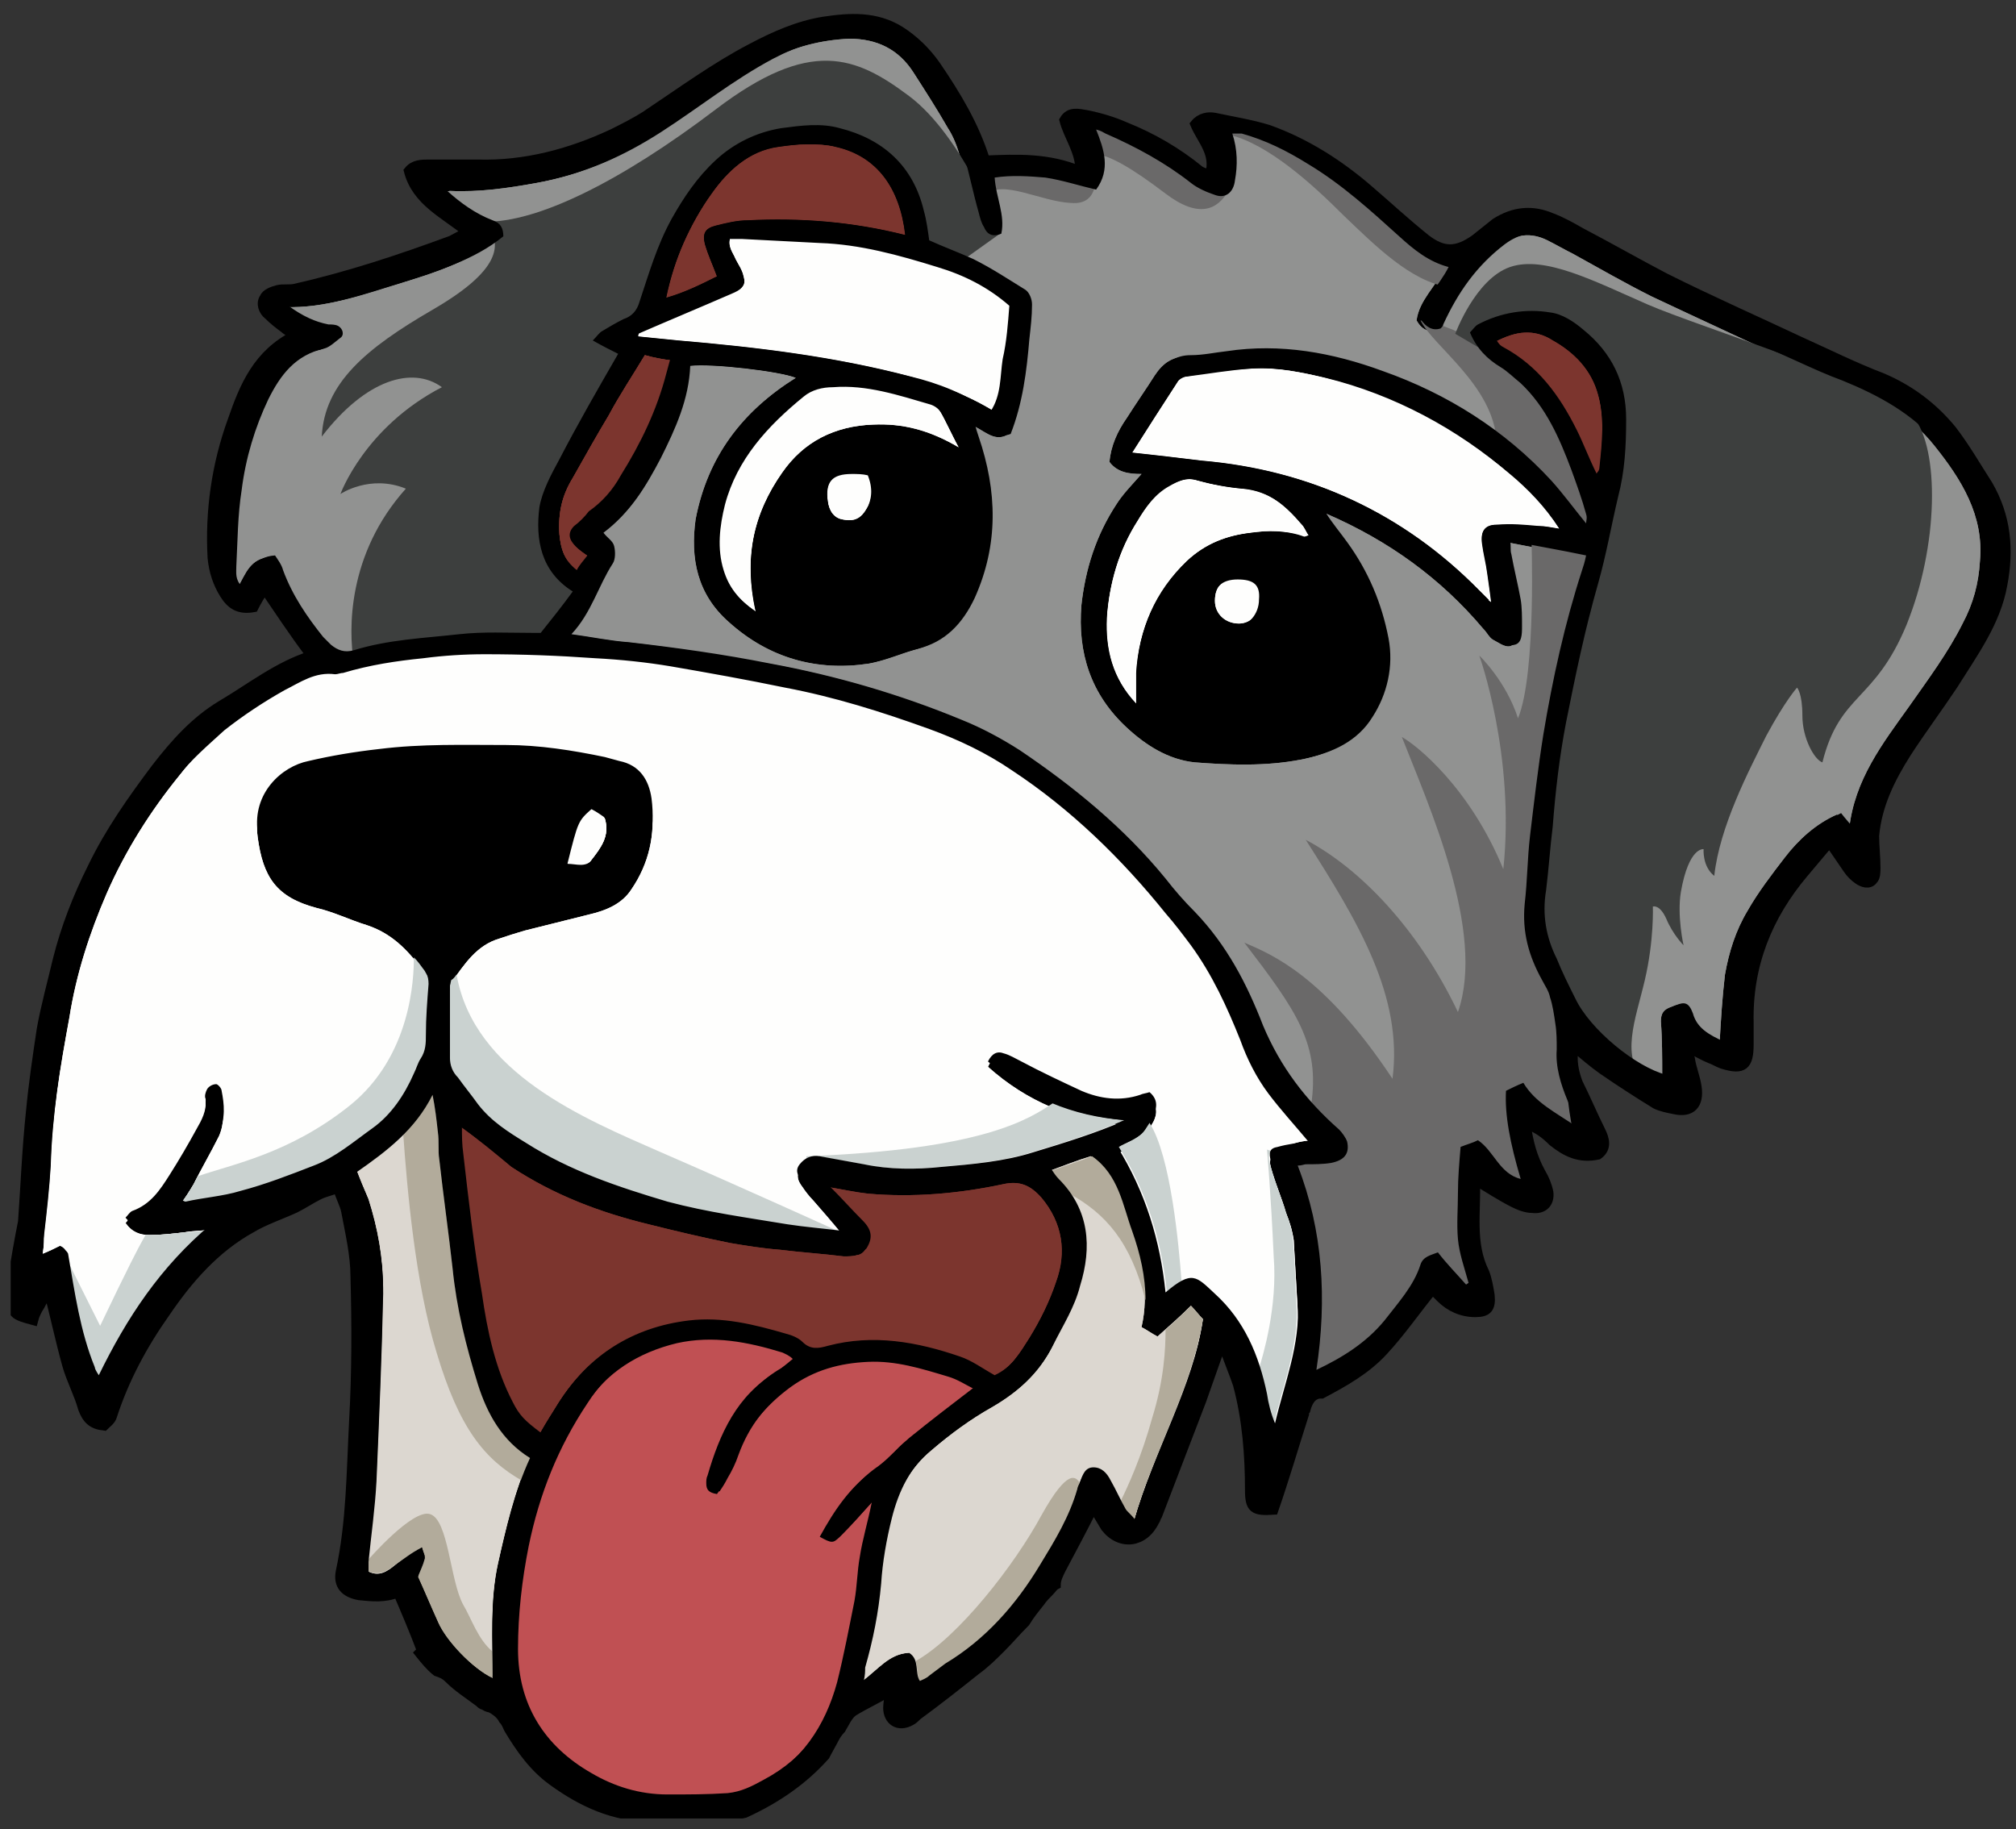 <?xml version="1.0" encoding="utf-8"?>
<!-- Generator: Adobe Illustrator 23.0.5, SVG Export Plug-In . SVG Version: 6.00 Build 0)  -->
<svg version="1.1" id="Capa_1" xmlns="http://www.w3.org/2000/svg" xmlns:xlink="http://www.w3.org/1999/xlink" x="0px" y="0px"
	 viewBox="0 0 151 137" style="enable-background:new 0 0 151 137;" xml:space="preserve">
<rect x="0" y="0" width="151" height="137" fill="#333333" stroke="none"/>
<style type="text/css">
	.st0{clip-path:url(#SVGID_2_);}
	.st1{clip-path:url(#SVGID_2_);fill:none;stroke:#000000;stroke-width:0.7;stroke-miterlimit:10;}
	.st2{clip-path:url(#SVGID_2_);fill:#919291;}
	.st3{clip-path:url(#SVGID_2_);fill:#FEFEFD;}
	.st4{clip-path:url(#SVGID_2_);fill:#C05053;}
	.st5{clip-path:url(#SVGID_2_);fill:#7C352E;}
	.st6{clip-path:url(#SVGID_2_);fill:#DCD7D0;}
	.st7{clip-path:url(#SVGID_2_);fill:#6A6969;}
	.st8{clip-path:url(#SVGID_2_);fill:#3D3F3E;}
	.st9{clip-path:url(#SVGID_2_);fill:#CAD2D0;}
	.st10{clip-path:url(#SVGID_2_);fill:#B2AB9B;}
</style>
<g>
	<defs>
		<rect id="SVGID_1_" x="0.8" y="1" width="149.8" height="135.2"/>
	</defs>
	<clipPath id="SVGID_2_">
		<use xlink:href="#SVGID_1_"  style="overflow:visible;"/>
	</clipPath>
	<path class="st0" d="M1,95.4c-0.1,0.6-0.1,1.3-0.1,1.9c0,1.1,0.1,1.2,1.6,1.6c0.1-0.4,0.3-0.8,0.5-1.1c0.2-0.4,0.4-0.7,0.6-1.2
		c0.5,1.9,0.9,3.8,1.4,5.6c0.3,1.1,0.9,2.2,1.2,3.3c0.3,0.8,0.7,1.2,1.6,1.3c0.2-0.2,0.5-0.4,0.6-0.7c0.9-2.8,2.3-5.4,4-7.8
		c1.7-2.5,3.7-4.8,6.4-6.3c1-0.6,2.2-1,3.3-1.5c0.6-0.3,1.2-0.7,1.8-1c0.4-0.2,0.9-0.3,1.4-0.5c0.2,0.7,0.5,1.2,0.6,1.7
		c0.3,1.6,0.7,3.3,0.7,4.9c0.1,3.6,0.1,7.2-0.1,10.8c-0.2,3.8-0.2,7.6-1,11.3c-0.2,1,0.3,1.6,1.4,1.8c1,0.1,1.9,0.2,2.9-0.2
		c0.6,1.4,1.2,2.8,1.8,4.4c-0.1,0-0.1,0-0.2,0.1c0.4,0.5,0.8,1,1.3,1.4c0.3,0.1,0.6,0.2,0.9,0.5c0.7,0.7,1.5,1.2,2.3,1.8
		c0.1,0.1,0.2,0.2,0.3,0.2c0.2,0.1,0.3,0.2,0.5,0.2c0.4,0.2,0.8,0.5,1,0.9c0.2,0.2,0.3,0.5,0.4,0.7c0.9,1.5,1.9,2.9,3.3,3.9
		c2.2,1.6,4.6,2.7,7.4,2.7c1.8,0,3.7,0,5.6,0c0,0,0,0,0,0c0.5-0.1,0.9-0.2,1.4-0.3v0c2.4-1.1,4.4-2.5,6-4.3c0.2-0.4,0.5-0.9,0.7-1.3
		c0.1-0.2,0.3-0.5,0.5-0.7c0,0,0,0,0,0c0.3-0.5,0.5-1,0.9-1.3c0.8-0.5,1.7-0.9,2.7-1.5c0,0.5-0.1,0.9-0.1,1.2c0,1,0.8,1.5,1.7,1
		c0.2-0.1,0.3-0.2,0.5-0.4c1.5-1.1,2.9-2.2,4.4-3.4c0.7-0.5,1.3-1.1,1.9-1.7c0.6-0.6,1.1-1.2,1.8-1.9c0.3-0.5,0.7-1,1.1-1.5
		c0.2-0.3,0.5-0.6,0.7-0.8c0.2-0.2,0.3-0.4,0.5-0.5c0-0.4,0.2-0.8,0.4-1.2c0.8-1.5,1.6-3,2.4-4.6c0.3,0.5,0.6,1,0.9,1.5
		c1.1,1.4,2.9,1.2,3.7-0.5c0.1-0.1,0.1-0.3,0.2-0.4c1.1-2.9,2.2-5.7,3.3-8.6c0.4-1.1,0.8-2.3,1.2-3.4c0.1-0.2,0.2-0.4,0.4-0.8
		c0.4,1.2,0.8,2.1,1.1,3c0.7,2.6,0.9,5.3,0.9,7.9c0,1.4,0.3,1.6,1.8,1.5c0.8-2.3,1.5-4.7,2.3-7.2c0-0.1,0-0.2,0.1-0.3
		c0.1-0.4,0.3-0.9,0.7-1.1c0.2-0.1,0.3-0.1,0.5-0.1c1.7-0.9,3.3-1.8,4.6-3.2c1.3-1.4,2.4-3,3.7-4.6c0.2,0.2,0.4,0.4,0.6,0.6
		c0.7,0.7,1.6,1.1,2.6,1.1c0.9,0,1.2-0.3,1.1-1.3c-0.1-0.6-0.2-1.2-0.4-1.7c-1.1-2.2-0.6-4.6-0.7-6.9c1,0.6,1.9,1.2,2.9,1.7
		c0.4,0.2,0.9,0.4,1.4,0.4c0.8,0.1,1.3-0.4,1.2-1.2c-0.1-0.5-0.3-1-0.6-1.5c-0.6-1.1-0.9-2.2-1.1-3.6c0.9,0.3,1.5,0.8,2,1.3
		c1,0.8,2,1.3,3.4,1c0.7-0.5,0.5-1.2,0.2-1.8c-0.6-1.2-1.1-2.4-1.7-3.6c-0.3-0.8-0.5-1.7-0.3-2.7c0.7,0.6,1.4,1.2,2.1,1.7
		c1.3,0.9,2.7,1.8,4,2.6c0.4,0.2,0.9,0.3,1.4,0.4c1.3,0.3,1.9-0.4,1.7-1.7c-0.1-0.7-0.4-1.4-0.5-2.1c-0.1-0.2-0.1-0.4-0.1-0.8
		c0.6,0.3,1.1,0.6,1.6,0.8c0.3,0.1,0.6,0.3,0.9,0.4c1.6,0.5,2,0.1,2-1.5c0-0.5,0-1.1,0-1.6c-0.1-4.3,1.4-8,4.1-11.2
		c0.5-0.6,1.1-1.3,1.6-1.9c0.1-0.1,0.2-0.2,0.4-0.3c0.4,0.6,0.9,1.3,1.3,1.9c0.2,0.3,0.5,0.6,0.8,0.8c0.3,0.2,0.8,0.4,1.1,0
		c0.2-0.2,0.2-0.6,0.2-0.9c0-0.8-0.1-1.6-0.1-2.4c0.2-2.3,1.2-4.3,2.4-6.2c1.1-1.7,2.3-3.3,3.5-5.1c1.5-2.4,3.2-4.7,3.7-7.5
		c0.5-2.6,0.3-5.1-1.1-7.5c-0.9-1.4-1.7-2.8-2.7-4.1c-1.4-1.7-3.1-3-5.2-3.9c-2.1-0.8-4.1-1.8-6.1-2.7c-3.4-1.6-6.8-3.1-10.2-4.8
		c-2.1-1.1-4.2-2.3-6.3-3.4c-0.7-0.4-1.4-0.8-2.2-1.1c-1.4-0.6-2.8-0.5-4.2,0.4c-0.5,0.4-1,0.8-1.5,1.2c-1.4,1-2.4,1-3.7,0
		c-1.5-1.2-2.9-2.5-4.3-3.7c-2.2-1.9-4.7-3.5-7.5-4.5c-1.3-0.4-2.6-0.6-4-0.9c-0.5-0.1-1.1,0-1.5,0.5c0.5,1.2,1.6,2.2,1.1,3.8
		c-0.2-0.1-0.5-0.2-0.7-0.3c-1.7-1.4-3.6-2.5-5.6-3.3c-0.9-0.4-1.9-0.7-2.9-0.9c-0.6-0.1-1.3-0.3-1.7,0.4c0.3,1.2,1.2,2.3,1.2,3.8
		c-2.4-1-4.7-0.9-7.1-0.8c-0.8-2.6-2.2-4.9-3.7-7.1c-0.7-1-1.6-1.9-2.7-2.6c-1.8-1.1-3.7-1-5.7-0.7c-1.9,0.3-3.7,1.1-5.4,2
		C53.6,5,51,6.9,48.3,8.7c-0.8,0.5-1.6,0.9-2.4,1.3c-3.2,1.5-6.6,2.4-10.1,2.3c-1.2,0-2.4,0-3.7,0c-0.5,0-1.1,0-1.5,0.5
		c0.6,2.3,2.7,3.2,4.4,4.6c-0.5,0.2-0.8,0.4-1.2,0.6c-3.8,1.4-7.7,2.7-11.7,3.6c-0.4,0.1-0.9,0-1.3,0.1c-0.4,0.1-0.9,0.3-1,0.6
		c-0.3,0.4-0.1,1,0.3,1.3c0.4,0.4,0.8,0.7,1.2,1c0.2,0.2,0.5,0.3,0.8,0.5c-2.8,1.4-3.8,3.8-4.7,6.4c-1.2,3.3-1.7,6.8-1.5,10.3
		c0.1,1,0.4,1.9,0.9,2.7c0.5,0.8,1.1,1.2,2.2,1c0.2-0.4,0.5-0.9,0.8-1.4c1.1,1.6,2.2,3.3,3.5,5c-2.5,0.8-4.5,2.4-6.7,3.7
		c-2,1.2-3.5,2.9-4.9,4.7c-1.8,2.4-3.5,4.8-4.8,7.5c-1.1,2.2-2,4.5-2.6,6.9c-0.4,1.7-0.9,3.5-1.2,5.2c-0.3,2-0.6,4-0.8,6.1
		c-0.3,2.8-0.4,5.5-0.6,8.3C1.4,93,1.2,94.2,1,95.4 M17.6,42.3c0,0.3,0,0.7,0.1,1C17.6,43,17.6,42.7,17.6,42.3 M117.7,84.4
		C117.7,84.4,117.7,84.3,117.7,84.4C117.7,84.3,117.7,84.4,117.7,84.4z"/>
	<path class="st1" d="M0.9,97.3c0,1.1,0.1,1.2,1.6,1.6c0.1-0.4,0.3-0.8,0.5-1.1c0.2-0.4,0.4-0.7,0.6-1.2c0.5,1.9,0.9,3.8,1.4,5.6
		c0.3,1.1,0.9,2.2,1.2,3.3c0.3,0.8,0.7,1.2,1.6,1.3c0.2-0.2,0.5-0.4,0.6-0.7c0.9-2.8,2.3-5.4,4-7.8c1.7-2.5,3.7-4.8,6.4-6.3
		c1-0.6,2.2-1,3.3-1.5c0.6-0.3,1.2-0.7,1.8-1c0.4-0.2,0.9-0.3,1.4-0.5c0.2,0.7,0.5,1.2,0.6,1.7c0.3,1.6,0.7,3.3,0.7,4.9
		c0.1,3.6,0.1,7.2-0.1,10.8c-0.2,3.8-0.2,7.6-1,11.3c-0.2,1,0.3,1.6,1.4,1.8c1,0.1,1.9,0.2,2.9-0.2c0.6,1.4,1.2,2.8,1.8,4.4
		c-0.1,0-0.1,0-0.2,0.1c0.4,0.5,0.8,1,1.3,1.4c0.3,0.1,0.6,0.2,0.9,0.5c0.7,0.7,1.5,1.2,2.3,1.8c0.1,0.1,0.2,0.2,0.3,0.2
		c0.2,0.1,0.3,0.2,0.5,0.2c0.4,0.2,0.8,0.5,1,0.9c0.2,0.2,0.3,0.5,0.4,0.7c0.9,1.5,1.9,2.9,3.3,3.9c2.2,1.6,4.6,2.7,7.4,2.7
		c1.8,0,3.7,0,5.6,0c0,0,0,0,0,0c0.5-0.1,0.9-0.2,1.4-0.3v0c2.4-1.1,4.4-2.5,6-4.3c0.2-0.4,0.5-0.9,0.7-1.3c0.1-0.2,0.3-0.5,0.5-0.7
		c0,0,0,0,0,0c0.3-0.5,0.5-1,0.9-1.3c0.8-0.5,1.7-0.9,2.7-1.5c0,0.5-0.1,0.9-0.1,1.2c0,1,0.8,1.5,1.7,1c0.2-0.1,0.3-0.2,0.5-0.4
		c1.5-1.1,2.9-2.2,4.4-3.4c0.7-0.5,1.3-1.1,1.9-1.7c0.6-0.6,1.1-1.2,1.8-1.9c0.3-0.5,0.7-1,1.1-1.5c0.2-0.3,0.5-0.6,0.7-0.8
		c0.2-0.2,0.3-0.4,0.5-0.5c0-0.4,0.2-0.8,0.4-1.2c0.8-1.5,1.6-3,2.4-4.6c0.3,0.5,0.6,1,0.9,1.5c1.1,1.4,2.9,1.2,3.7-0.5
		c0.1-0.1,0.1-0.3,0.2-0.4c1.1-2.9,2.2-5.7,3.3-8.6c0.4-1.1,0.8-2.3,1.2-3.4c0.1-0.2,0.2-0.4,0.4-0.8c0.4,1.2,0.8,2.1,1.1,3
		c0.7,2.6,0.9,5.3,0.9,7.9c0,1.4,0.3,1.6,1.8,1.5c0.8-2.3,1.5-4.7,2.3-7.2c0-0.1,0-0.2,0.1-0.3c0.1-0.4,0.3-0.9,0.7-1.1
		c0.2-0.1,0.3-0.1,0.5-0.1c1.7-0.9,3.3-1.8,4.6-3.2c1.3-1.4,2.4-3,3.7-4.6c0.2,0.2,0.4,0.4,0.6,0.6c0.7,0.7,1.6,1.1,2.6,1.1
		c0.9,0,1.2-0.3,1.1-1.3c-0.1-0.6-0.2-1.2-0.4-1.7c-1.1-2.2-0.6-4.6-0.7-6.9c1,0.6,1.9,1.2,2.9,1.7c0.4,0.2,0.9,0.4,1.4,0.4
		c0.8,0.1,1.3-0.4,1.2-1.2c-0.1-0.5-0.3-1-0.6-1.5c-0.6-1.1-0.9-2.2-1.1-3.6c0.9,0.3,1.5,0.8,2,1.3c1,0.8,2,1.3,3.4,1
		c0.7-0.5,0.5-1.2,0.2-1.8c-0.6-1.2-1.1-2.4-1.7-3.6c-0.3-0.8-0.5-1.7-0.3-2.7c0.7,0.6,1.4,1.2,2.1,1.7c1.3,0.9,2.7,1.8,4,2.6
		c0.4,0.2,0.9,0.3,1.4,0.4c1.3,0.3,1.9-0.4,1.7-1.7c-0.1-0.7-0.4-1.4-0.5-2.1c-0.1-0.2-0.1-0.4-0.1-0.8c0.6,0.3,1.1,0.6,1.6,0.8
		c0.3,0.1,0.6,0.3,0.9,0.4c1.6,0.5,2,0.1,2-1.5c0-0.5,0-1.1,0-1.6c-0.1-4.3,1.4-8,4.1-11.2c0.5-0.6,1.1-1.3,1.6-1.9
		c0.1-0.1,0.2-0.2,0.4-0.3c0.4,0.6,0.9,1.3,1.3,1.9c0.2,0.3,0.5,0.6,0.8,0.8c0.3,0.2,0.8,0.4,1.1,0c0.2-0.2,0.2-0.6,0.2-0.9
		c0-0.8-0.1-1.6-0.1-2.4c0.2-2.3,1.2-4.3,2.4-6.2c1.1-1.7,2.3-3.3,3.5-5.1c1.5-2.4,3.2-4.7,3.7-7.5c0.5-2.6,0.3-5.1-1.1-7.5
		c-0.9-1.4-1.7-2.8-2.7-4.1c-1.4-1.7-3.1-3-5.2-3.9c-2.1-0.8-4.1-1.8-6.1-2.7c-3.4-1.6-6.8-3.1-10.2-4.8c-2.1-1.1-4.2-2.3-6.3-3.4
		c-0.7-0.4-1.4-0.8-2.2-1.1c-1.4-0.6-2.8-0.5-4.2,0.4c-0.5,0.4-1,0.8-1.5,1.2c-1.4,1-2.4,1-3.7,0c-1.5-1.2-2.9-2.5-4.3-3.7
		c-2.2-1.9-4.7-3.5-7.5-4.5c-1.3-0.4-2.6-0.6-4-0.9c-0.5-0.1-1.1,0-1.5,0.5c0.5,1.2,1.6,2.2,1.1,3.8c-0.2-0.1-0.5-0.2-0.7-0.3
		c-1.7-1.4-3.6-2.5-5.6-3.3c-0.9-0.4-1.9-0.7-2.9-0.9c-0.6-0.1-1.3-0.3-1.7,0.4c0.3,1.2,1.2,2.3,1.2,3.8c-2.4-1-4.7-0.9-7.1-0.8
		c-0.8-2.6-2.2-4.9-3.7-7.1c-0.7-1-1.6-1.9-2.7-2.6c-1.8-1.1-3.7-1-5.7-0.7c-1.9,0.3-3.7,1.1-5.4,2C53.6,5,51,6.9,48.3,8.7
		c-0.8,0.5-1.6,0.9-2.4,1.3c-3.2,1.5-6.6,2.4-10.1,2.3c-1.2,0-2.4,0-3.7,0c-0.5,0-1.1,0-1.5,0.5c0.6,2.3,2.7,3.2,4.4,4.6
		c-0.5,0.2-0.8,0.4-1.2,0.6c-3.8,1.4-7.7,2.7-11.7,3.6c-0.4,0.1-0.9,0-1.3,0.1c-0.4,0.1-0.9,0.3-1,0.6c-0.3,0.4-0.1,1,0.3,1.3
		c0.4,0.4,0.8,0.7,1.2,1c0.2,0.2,0.5,0.3,0.8,0.5c-2.8,1.4-3.8,3.8-4.7,6.4c-1.2,3.3-1.7,6.8-1.5,10.3c0.1,1,0.4,1.9,0.9,2.7
		c0.5,0.8,1.1,1.2,2.2,1c0.2-0.4,0.5-0.9,0.8-1.4c1.1,1.6,2.2,3.3,3.5,5c-2.5,0.8-4.5,2.4-6.7,3.7c-2,1.2-3.5,2.9-4.9,4.7
		c-1.8,2.4-3.5,4.8-4.8,7.5c-1.1,2.2-2,4.5-2.6,6.9c-0.4,1.7-0.9,3.5-1.2,5.2c-0.3,2-0.6,4-0.8,6.1c-0.3,2.8-0.4,5.5-0.6,8.3
		C1.4,93,1.2,94.2,1,95.4C0.9,96,0.9,96.7,0.9,97.3z M17.7,43.3c-0.1-0.3-0.1-0.7-0.1-1C17.6,42.7,17.6,43,17.7,43.3z M117.7,84.4
		C117.7,84.4,117.7,84.3,117.7,84.4C117.7,84.3,117.7,84.4,117.7,84.4z"/>
	<path class="st2" d="M59.6,28.3c-1.2-0.5-6.4-1.1-8-0.9c-0.2,2.5-1.2,4.7-2.2,6.9c-1,2.2-2.3,4.2-4.3,5.6c0.3,0.4,0.7,0.7,0.8,1
		c0.1,0.4,0.1,0.9-0.1,1.3c-1,1.7-1.6,3.7-3.1,5.3c1.5,0.2,2.9,0.5,4.3,0.6c3.6,0.4,7.1,1,10.6,1.6c4.9,0.9,9.7,2.3,14.3,4.2
		c1.5,0.6,3,1.4,4.4,2.3c4,2.7,7.8,5.8,10.9,9.6c0.7,0.9,1.4,1.7,2.2,2.5c2.3,2.4,3.8,5.4,5.1,8.5c1.3,3.1,3.1,5.7,5.7,7.8
		c0.3,0.2,0.6,0.6,0.6,0.9c0.2,0.9-0.2,1.5-1.2,1.6c-0.6,0.1-1.3,0.1-1.9,0.1c-0.2,0-0.4,0-0.6,0.1c1.9,5,2.2,10,1.4,15.3
		c1.9-0.9,3.6-2,4.9-3.6c1-1.3,2.1-2.5,2.7-4.2c0.2-0.6,0.8-0.7,1.3-0.9c0.7,0.8,1.4,1.6,2.1,2.4c0.1,0,0.1-0.1,0.2-0.1
		c-0.3-1.1-0.7-2.2-0.8-3.3c-0.1-1.1-0.1-2.2,0-3.4c0-1.2,0.1-2.3,0.2-3.5c0.5-0.2,0.9-0.4,1.3-0.5c1.3,0.8,1.7,2.5,3.2,2.9
		c-0.9-2.8-1.2-4.9-1.1-6.6c0.4-0.2,0.8-0.3,1.3-0.6c0.9,1.5,2.4,2.2,4,3.3c-0.3-0.8-0.5-1.4-0.7-2c-0.5-1.2-0.9-2.5-0.8-3.8
		c0-0.6,0-1.3-0.1-1.9c-0.1-0.7-0.2-1.3-0.4-2c-0.1-0.5-0.4-0.9-0.6-1.3c-1-1.8-1.5-3.7-1.3-5.7c0.1-1.7,0.2-3.4,0.4-5.1
		c0.3-2.6,0.6-5.1,1-7.6c0.7-4.2,1.6-8.3,2.9-12.3c0.1-0.3,0.2-0.6,0.3-1.1c-1.9-0.4-3.7-0.7-5.7-1.1c0,0.4,0,0.7,0.1,1
		c0.2,1.1,0.5,2.3,0.7,3.4c0.1,0.7,0.1,1.4,0.1,2c0,0.5,0.1,1.2-0.6,1.4c-0.4,0.1-0.9-0.3-1.3-0.5c-0.3-0.2-0.4-0.5-0.7-0.8
		c-3.2-3.8-7.1-6.6-11.7-8.6c-0.1,0-0.2,0-0.4,0c0.6,0.7,1.1,1.4,1.6,2.2c1.6,2.2,2.6,4.5,3.1,7.2c0.4,2.1-0.1,4.1-1.2,5.9
		c-1.1,1.8-3,2.7-5.1,3.1c-2.6,0.5-5.3,0.4-7.9,0.2c-2-0.2-3.7-1.3-5.1-2.6c-2.7-2.5-3.7-5.6-3.4-9.2c0.3-2.7,1.1-5.2,2.6-7.5
		c0.5-0.8,1.2-1.5,1.9-2.3c-0.9,0-1.8-0.1-2.4-0.9c0.1-1.2,0.6-2.3,1.3-3.3c0.7-1.1,1.4-2.1,2.1-3.2c0.6-0.9,1.3-1.4,2.4-1.4
		c0.9,0,1.8-0.2,2.7-0.3c4-0.6,7.9,0.1,11.7,1.5c4.8,1.8,9.1,4.5,12.6,8.2c1,1,1.8,2.2,2.6,3.2c0-0.2,0.1-0.5,0-0.7
		c-0.3-1.1-0.7-2.2-1.1-3.3c-1-2.3-1.9-4.7-3.8-6.5c-0.5-0.4-0.9-0.9-1.5-1.2c-1-0.6-1.8-1.4-2.3-2.6c0.2-0.2,0.3-0.4,0.6-0.6
		c1.7-1,3.5-1.2,5.4-0.9c0.9,0.2,1.8,0.7,2.5,1.3c2.1,1.7,3.2,3.9,3.2,6.7c0,2-0.1,3.9-0.6,5.8c-0.5,2.2-0.8,4.4-1.5,6.5
		c-1,3.4-1.7,6.9-2.4,10.4c-0.5,2.6-0.8,5.2-1,7.8c-0.1,1.6-0.2,3.2-0.5,4.8c-0.3,1.8,0,3.5,0.8,5.1c0.5,1,1,2,1.4,3
		c1.1,2.3,4.5,5.1,6.8,5.7c0-1.4,0-2.8-0.1-4.1c0-0.6,0.2-0.9,0.8-1.1c0.7-0.3,1.1-0.2,1.3,0.6c0.4,1.1,1.2,1.7,2.3,2.1
		c0.1-1.8,0.2-3.4,0.4-5.1c0.3-1.7,0.8-3.3,1.7-4.8c0.8-1.4,1.8-2.7,2.8-4c1-1.3,2.3-2.5,3.9-3.2c0.3,0.4,0.5,0.7,0.9,1.1
		c0.4-3.7,2.5-6.4,4.5-9.2c1.4-2,2.9-4,4-6.2c0.8-1.5,1.2-3,1.3-4.7c0.3-3.4-1.4-6.1-3.4-8.6c-1.9-2.4-4.4-3.7-7.2-4.8
		c-1.1-0.4-2.2-0.9-3.3-1.4c-3.6-1.7-7.1-3.3-10.7-5c-2-1-3.9-2.1-5.9-3.2c-0.6-0.3-1.3-0.7-1.9-1c-1.2-0.6-2.4-0.5-3.5,0.4
		c-2.1,1.6-3.6,3.7-4.6,6c0,0.1-0.1,0.2-0.2,0.3c-0.6,0.2-1.1,0-1.5-0.7c0.2-1.5,1.4-2.5,2.1-3.9c-1.5-0.4-2.6-1.3-3.7-2.3
		c-2.2-2-4.3-3.9-6.8-5.4c-1.6-1-3.3-1.7-5-2.3c-0.2-0.1-0.4,0-0.7,0c0.5,1.2,0.4,2.3,0.2,3.5c-0.1,0.8-0.8,1.3-1.5,1.1
		c-0.6-0.2-1.3-0.5-1.8-0.9c-2-1.5-4.2-2.7-6.4-3.7c-0.2-0.1-0.3-0.1-0.7-0.3c0.6,1.6,1.1,3,0,4.5c-1.3-0.3-2.5-0.7-3.8-0.9
		c-1.2-0.2-2.5-0.2-3.8,0c0.1,1.5,0.8,2.8,0.5,4.2c-0.7,0.2-1-0.1-1.3-0.5c-0.2-0.3-0.3-0.7-0.4-1.1c-0.4-1.4-0.7-2.9-1.1-4.3
		c-0.2-0.7-0.5-1.5-0.9-2.1c-0.8-1.4-1.7-2.8-2.6-4.2c-1.1-1.7-2.7-2.5-4.8-2.5c-2.1,0.1-4.1,0.6-6,1.6c-3,1.6-5.6,3.7-8.4,5.5
		c-2.7,1.8-5.7,3.1-9,3.7c-2.2,0.4-4.3,0.7-6.5,0.6c-0.1,0-0.3,0.1-0.5,0.1c1.1,1,2.2,1.7,3.4,2.2c0.5,0.2,0.8,0.6,0.8,1.2
		c-2.2,1.8-5,2.7-7.7,3.5c-2.7,0.8-5.3,1.8-8.4,1.7c1.1,0.8,2,1.3,3,1.4c0.2,0,0.5,0.1,0.7,0.1c0.3,0.1,0.4,0.7,0.2,0.9
		c-0.4,0.3-0.8,0.7-1.2,0.8c-2.1,0.4-3.3,2-4.2,3.8c-1,2.2-1.7,4.4-2,6.8c-0.2,1.9-0.3,3.8-0.4,5.7c0,0.5-0.1,1.1,0.4,1.5
		c0.6-1,0.9-2.2,2.5-2.3c0.2,0.4,0.4,0.7,0.6,1.1c0.7,1.9,1.8,3.5,3,5c0.2,0.2,0.4,0.4,0.6,0.6c0.5,0.4,1,0.6,1.7,0.4
		c2.6-0.7,5.3-0.9,7.9-1.2c1.8-0.2,3.6-0.1,5.4-0.1c0.2,0,0.5,0,0.7,0c0.8-1.1,1.6-2.1,2.4-3.1c-2.5-1.5-2.9-3.9-2.5-6.3
		c0.2-1.2,0.9-2.5,1.5-3.6c1.4-2.7,2.9-5.3,4.4-7.9c-0.6-0.3-1.2-0.6-1.9-1c0.3-0.3,0.5-0.5,0.7-0.7c0.5-0.3,1.1-0.7,1.6-0.9
		c0.6-0.3,0.9-0.7,1.2-1.3c0.7-2.1,1.3-4.3,2.4-6.2c0.9-1.6,1.9-3.1,3.3-4.4c1.4-1.3,3.1-2.1,4.9-2.4c1.4-0.2,3-0.3,4.4,0
		c3.2,0.9,5.5,2.8,6.3,6.2c0.2,0.7,0.3,1.4,0.4,2.2c1.1,0.5,2.3,0.9,3.3,1.4c1.3,0.7,2.6,1.5,3.9,2.3c0.3,0.2,0.5,0.7,0.5,1.1
		c0,0.9-0.1,1.7-0.2,2.6c-0.2,2.4-0.5,4.8-1.4,7.1c-1,0.5-1.7-0.4-2.7-0.8c0.1,0.4,0.2,0.7,0.3,1c1.4,4.1,1.5,8.1-0.3,12.1
		c-0.9,1.9-2.2,3.3-4.3,3.8c-1.1,0.3-2.2,0.8-3.3,1c-3.9,0.6-7.5-0.4-10.5-3.1c-2.4-2.1-2.9-4.8-2.5-7.7
		C53,34.2,55.6,30.8,59.6,28.3"/>
	<path class="st3" d="M98.2,85.4c-1-1.2-2.1-2.4-3-3.6c-0.9-1.2-1.6-2.6-2.1-4c-1-2.5-2.1-4.9-3.7-7.1c-0.6-0.8-1.3-1.6-1.9-2.4
		c-3.4-4-7.1-7.7-11.5-10.7c-1.9-1.3-4-2.4-6.2-3.2c-3.5-1.3-7.1-2.4-10.8-3.1c-2.9-0.6-5.7-1.1-8.6-1.6c-1.9-0.3-3.8-0.5-5.6-0.6
		c-2.8-0.2-5.5-0.3-8.3-0.3c-1.5,0-3.1,0.1-4.6,0.3c-2,0.2-4,0.5-6,1.1c-0.2,0.1-0.4,0.2-0.6,0.1c-1.5-0.2-2.6,0.6-3.8,1.2
		c-1.6,0.9-3.1,1.9-4.5,3c-1.3,1-2.5,2.2-3.5,3.5c-2.2,2.7-4.1,5.7-5.5,8.9c-1.3,3-2.3,6.1-2.8,9.3C4.5,80,3.9,83.6,3.8,87.2
		c-0.1,1.7-0.3,3.5-0.5,5.2c0,0.4,0,0.9-0.1,1.5c0.5-0.2,0.9-0.4,1.3-0.6c0.5,0.2,0.5,0.6,0.6,1c0.4,2.9,0.9,5.8,2,8.5
		c0.1,0.2,0.2,0.3,0.3,0.6c2.1-4.3,4.6-8.1,8.4-11.3c-0.9,0.1-1.5,0.1-2,0.2c-0.9,0.1-1.7,0.2-2.6,0.2c-0.7,0-1.3-0.2-1.8-0.9
		c0.2-0.2,0.3-0.5,0.5-0.5c1.4-0.4,2.1-1.6,2.8-2.7c0.8-1.1,1.4-2.2,2-3.4c0.4-0.7,0.8-1.5,0.7-2.3c0-0.2,0-0.5,0.1-0.7
		c0.2-0.2,0.5-0.3,0.7-0.4c0.2,0,0.4,0.3,0.4,0.5c0.2,1,0.2,2.1-0.2,3c-0.6,1.2-1.3,2.4-1.9,3.6c-0.3,0.5-0.6,1-1,1.5
		c0.2,0.1,0.3,0.2,0.4,0.2c1.4-0.2,2.8-0.4,4.1-0.8c1.9-0.5,3.7-1.2,5.5-1.9c1.6-0.6,3-1.8,4.4-2.8c1.5-1.1,2.4-2.5,3.1-4.1
		c0.2-0.4,0.3-0.7,0.5-1.1c0.4-0.6,0.4-1.1,0.4-1.8c0-1.3,0.1-2.5,0.2-3.8c0-0.6-0.1-1-0.5-1.5c-1.1-1.5-2.3-2.7-4.1-3.3
		c-1.3-0.4-2.5-1-3.8-1.3c-3-0.8-4-2.3-4.4-5.3c-0.4-3,1.8-4.9,3.8-5.3c1.7-0.4,3.5-0.6,5.3-0.9c3.1-0.4,6.3-0.3,9.5-0.3
		c2.5,0,4.9,0.4,7.4,0.9c0.4,0.1,0.7,0.2,1.1,0.3c1.5,0.4,2.2,1.5,2.4,2.8c0.3,2.3-0.2,4.5-1.5,6.4c-0.7,1.1-1.9,1.6-3.2,1.9
		c-1.6,0.4-3.2,0.8-4.8,1.2c-0.7,0.2-1.3,0.4-1.9,0.6c-1.7,0.5-2.6,1.9-3.6,3.3c-0.1,0.2-0.1,0.6-0.1,0.9c0,1.7,0,3.4,0,5.1
		c0,0.6,0.2,1,0.6,1.5c0.5,0.6,1,1.3,1.5,2c1,1.3,2.3,2.1,3.6,2.9c3.3,2.1,6.9,3.3,10.6,4.4c3,0.8,6,1.2,9,1.7
		c1.3,0.2,2.6,0.3,4.2,0.5c-0.9-1.1-1.6-1.9-2.3-2.7c-0.3-0.3-0.6-0.7-0.8-1c-0.3-0.4-0.5-0.8-0.2-1.3c0.4-0.5,0.9-0.7,1.5-0.6
		c1.1,0.2,2.2,0.4,3.3,0.6c1.9,0.4,3.9,0.3,5.8,0.2c2.3-0.2,4.6-0.4,6.9-1.1c2.3-0.7,4.6-1.4,6.9-2.4c-4-0.4-7.4-1.8-10.3-4.4
		c0.3-0.7,0.7-0.8,1.2-0.6c0.5,0.2,0.9,0.4,1.3,0.6c1.5,0.7,3,1.5,4.5,2.2c1.4,0.6,2.9,0.9,4.4,0.4c0.2-0.1,0.5-0.1,0.7-0.2
		c0.6,0.5,0.6,1.1,0.3,1.7c-0.3,0.5-0.6,1.1-1,1.5c-0.4,0.4-1.1,0.6-1.7,0.9c2.1,3.3,3.2,7,3.6,10.9c2-1.7,2.3-1.2,3.7,0.1
		c2.2,2.1,3.3,4.6,3.9,7.5c0.2,0.7,0.3,1.5,0.6,2.2c0.7-3,1.9-5.9,1.7-9c-0.1-1.7-0.2-3.5-0.3-5.2c-0.1-0.7-0.3-1.4-0.6-2.1
		c-0.3-1.1-0.8-2.2-1.1-3.3c-0.2-0.7,0-1,0.7-1.2C96.6,85.6,97.3,85.5,98.2,85.4"/>
	<path class="st4" d="M65.5,112.3c-0.9,1-1.6,1.8-2.4,2.6c-0.6,0.6-0.6,0.5-1.5,0c1.1-1.9,2.3-3.8,4.2-5.1c0.8-0.6,1.5-1.4,2.3-2.1
		c1.6-1.3,3.3-2.6,5-3.9c-0.6-0.3-1.2-0.7-1.9-0.9c-1.9-0.6-3.9-1.2-6-1.1c-2.1,0.1-4,0.6-5.8,1.9c-2,1.4-3.3,3.1-4.1,5.3
		c-0.2,0.6-0.5,1.2-0.8,1.7c-0.2,0.4-0.4,0.7-0.6,1c-0.6-0.1-0.9-0.3-0.8-0.8c0-0.2,0-0.4,0.1-0.6c0.9-3.1,2.2-5.9,5.1-7.7
		c0.4-0.2,0.8-0.6,1.3-1c-0.4-0.2-0.6-0.4-0.8-0.5c-2.6-0.8-5.2-1.3-7.9-0.7c-3,0.6-5.3,2.2-6.9,4.7c-2.2,3.3-3.6,6.8-4.4,10.7
		c-0.5,2.5-0.8,5.1-0.8,7.7c0,4.2,2,7.3,5.5,9.3c1.7,1,3.6,1.6,5.7,1.6c1.5,0,3,0,4.5-0.1c1-0.1,1.8-0.5,2.7-1
		c3.2-1.7,4.9-4.3,5.8-7.6c0.5-2,0.9-4.1,1.3-6.1c0.2-1.1,0.2-2.2,0.4-3.3C64.8,115.1,65.2,113.8,65.5,112.3"/>
	<path class="st5" d="M34.5,84.4c0,0.7,0,1.4,0.1,2.1c0.5,3.5,0.8,7,1.4,10.5c0.5,2.8,1.1,5.5,2.3,8.1c0.5,1,0.9,1.5,2.1,2.3
		c0.5-0.8,0.9-1.5,1.4-2.3c2.3-3.6,5.5-5.6,9.7-6.1c2.5-0.3,4.9,0.2,7.3,1c0.4,0.1,0.9,0.3,1.2,0.6c0.6,0.6,1.2,0.5,1.9,0.3
		c3.4-0.9,6.6-0.3,9.9,0.8c0.9,0.3,1.7,0.9,2.6,1.4c1.3-0.6,2-1.8,2.7-2.9c0.8-1.3,1.5-2.7,2-4.2c0.8-2.2,0.5-4.4-1.1-6.3
		c-0.8-0.9-1.6-1.3-2.9-1c-3.3,0.7-6.7,1-10.1,0.7c-0.9-0.1-1.8-0.3-3-0.5c1,1,1.8,1.8,2.5,2.6c0.6,0.7,0.8,1.3,0.3,2.1
		c-0.1,0.2-0.4,0.4-0.6,0.4c-0.3,0.1-0.7,0.1-1,0.1c-1.6-0.2-3.2-0.3-4.8-0.5c-1.3-0.1-2.5-0.3-3.7-0.5c-2-0.4-4.1-0.9-6.1-1.4
		c-3.7-0.9-7.1-2.2-10.3-4.3C37.1,86.4,35.9,85.4,34.5,84.4"/>
	<path class="st6" d="M64.6,125.9c1.2-0.9,2-2,3.4-2.1c0.8,0.5,0.5,1.5,0.8,2.3c0.3-0.1,0.5-0.3,0.7-0.4c0.4-0.3,0.8-0.6,1.2-0.9
		c3-1.9,5.3-4.5,7.1-7.4c1.1-1.8,2.3-3.6,2.8-5.7c0.1-0.2,0.1-0.4,0.2-0.5c0.2-0.5,0.4-1.1,1-1.1c0.6,0,1,0.4,1.3,1
		c0.3,0.7,0.7,1.4,1.1,2.1c0.1,0.2,0.3,0.4,0.7,0.8c1.5-5.3,4.4-9.8,5.2-15.2c-0.3-0.3-0.6-0.7-0.9-1c-0.8,0.8-1.6,1.5-2.5,2.3
		c-0.4-0.2-0.8-0.5-1.2-0.7c0.6-2.6,0-5-0.8-7.2c-0.7-1.9-1-4.2-3-5.6c-1,0.3-2,0.7-3.1,1.1c0.2,0.3,0.4,0.6,0.6,0.8
		c2.3,2.3,2.5,5.1,1.6,8c-0.5,1.5-1.3,2.9-2,4.4c-1,2-2.6,3.4-4.5,4.5c-1.6,0.9-3.1,2-4.5,3.2c-1.7,1.4-2.6,3.2-3.1,5.3
		c-0.4,1.6-0.7,3.2-0.8,4.9c-0.2,2.1-0.6,4.2-1.2,6.3C64.7,125.2,64.7,125.4,64.6,125.9"/>
	<path class="st6" d="M27.6,117.7c0.8,0.4,1.4,0,2-0.5c0.6-0.5,1.2-0.9,2-1.5c0.1,0.4,0.3,0.7,0.2,0.9c-0.1,0.5-0.4,0.9-0.5,1.3
		c0.5,1.1,1,2.2,1.5,3.4c0.7,1.5,2.7,3.6,4.1,4.2c0-2.8-0.2-5.7,0.4-8.4c0.6-2.7,1.3-5.5,2.4-8.1c-2.1-1.3-3.2-3.3-3.9-5.5
		c-0.9-2.8-1.6-5.7-1.9-8.7c-0.3-2.7-0.7-5.5-1-8.2c-0.1-0.7,0-1.4-0.1-2c-0.1-0.9-0.2-1.8-0.4-2.8c-1.3,2.6-3.4,4.3-5.7,5.8
		c0.3,0.8,0.6,1.5,0.9,2.2c0.7,2.2,1.1,4.4,1.1,6.7c-0.1,4.7-0.3,9.3-0.5,14c-0.1,2-0.4,4.1-0.6,6.1
		C27.6,117.1,27.6,117.4,27.6,117.7"/>
	<path class="st3" d="M111.7,45.1c-0.1-0.8-0.2-1.5-0.3-2.2c-0.1-0.8-0.3-1.5-0.4-2.3c-0.1-0.8,0.2-1.3,1.1-1.3
		c1.1,0,2.1,0.1,3.2,0.1c0.4,0,0.8,0.1,1.5,0.2c-1.1-1.7-2.3-3-3.7-4.1c-4.1-3.5-8.6-6-13.8-7.2c-1.8-0.4-3.6-0.8-5.5-0.7
		c-1.6,0.1-3.3,0.3-4.9,0.6c-0.3,0-0.6,0.2-0.7,0.4c-1.1,1.7-2.2,3.4-3.4,5.3c1.9,0.2,3.6,0.4,5.2,0.6c8.1,0.7,15.1,3.9,20.8,9.7
		c0.2,0.2,0.5,0.5,0.7,0.7C111.5,45,111.6,45,111.7,45.1"/>
	<path class="st3" d="M47.8,25.2c1,0.1,2,0.2,3,0.3c5.8,0.5,11.7,1.2,17.4,2.7c2.1,0.6,4.1,1.3,6.1,2.5c0.8-1.2,0.6-2.6,0.9-3.9
		c0.3-1.3,0.3-2.7,0.5-4c-1.7-1.4-3.5-2.3-5.4-2.9c-2.9-0.9-5.8-1.6-8.8-1.8c-1.9-0.1-3.9-0.2-5.8-0.3c-0.3,0-0.7,0-1,0
		c-0.2,0.7,0.2,1.1,0.4,1.6c0.2,0.4,0.5,0.8,0.6,1.3c0.2,0.7-0.1,0.9-0.8,1.2c-2.4,1-4.7,2-7,3C47.8,25.1,47.8,25.1,47.8,25.2"/>
	<path class="st5" d="M67.8,17.6c-0.4-3.5-2.1-5.9-5.2-6.6c-1.4-0.3-2.9-0.2-4.3,0c-2.2,0.3-3.8,1.8-5,3.5c-1.6,2.3-2.8,4.9-3.4,7.8
		c1.4-0.4,2.6-1,3.8-1.6c-0.3-0.8-0.7-1.6-0.9-2.4c-0.2-0.8,0-1.2,0.8-1.4c0.8-0.2,1.6-0.4,2.4-0.4C60,16.3,63.9,16.6,67.8,17.6"/>
	<path class="st3" d="M85.1,52.7c0-0.9,0-1.6,0-2.3c0.2-3.3,1.4-6.1,3.8-8.4c1.4-1.3,3-1.9,4.8-2.1c1.3-0.2,2.6-0.2,3.9,0.3
		c0.1,0,0.2,0,0.4-0.1c-0.2-0.3-0.3-0.6-0.5-0.8c-1.2-1.4-2.5-2.6-4.5-2.7c-1.1-0.1-2.2-0.3-3.3-0.6c-0.9-0.3-1.5,0.1-2.2,0.4
		C86.5,37,85.8,38,85.2,39c-1.4,2.2-2.1,4.7-2.3,7.3C82.8,48.6,83.3,50.8,85.1,52.7"/>
	<path class="st3" d="M56.6,45.8c-0.9-4-0.2-7.3,2-10.4c1.6-2.3,3.9-3.5,6.8-3.6c2.2-0.1,4.2,0.4,6.4,1.7c-0.6-1.1-0.9-1.9-1.4-2.7
		c-0.2-0.3-0.5-0.5-0.8-0.6c-2.4-0.7-4.7-1.5-7.3-1.3c-0.8,0.1-1.6,0.2-2.2,0.7c-2.7,2.2-5,4.7-5.9,8.1c-0.4,1.6-0.6,3.2-0.1,4.9
		C54.6,44,55.3,44.9,56.6,45.8"/>
	<path class="st5" d="M50.3,27c-0.7-0.1-1.3-0.2-2-0.4c-0.9,1.5-1.9,3-2.7,4.5c-0.9,1.5-1.8,3.1-2.7,4.7c-0.8,1.3-1.1,2.6-1,4.2
		c0.1,1.1,0.4,2.1,1.4,2.8c0.3-0.4,0.5-0.7,0.8-1.1c-0.4-0.3-0.7-0.5-0.9-0.7c-0.5-0.5-0.6-1-0.1-1.5c0.4-0.4,0.8-0.7,1.2-1.1
		c1-0.7,1.8-1.7,2.4-2.7c1.4-2.4,2.7-4.9,3.4-7.6C50,27.8,50.2,27.5,50.3,27"/>
	<path class="st5" d="M112,25.6c0.2,0.2,0.4,0.4,0.5,0.5c2.6,1.3,4.2,3.6,5.5,6.2c0.5,1,1,2.1,1.5,3.3c0.1-0.2,0.2-0.3,0.3-0.4
		c0.2-1.9,0.4-3.8-0.1-5.6c-0.5-1.9-1.8-3.2-3.4-4.1C114.9,24.6,113.5,24.8,112,25.6"/>
	<path class="st3" d="M92.8,43.3c-1.2,0-1.8,0.6-1.8,1.7c0,1,0.8,1.7,1.8,1.7c0.9,0,1.7-0.8,1.7-2C94.5,43.8,94,43.3,92.8,43.3"/>
	<path class="st3" d="M65,35.5c-0.5,0-0.9-0.1-1.2-0.1c-1.5,0.1-2,0.7-1.8,2.1c0.1,0.8,0.5,1.3,1.1,1.4c0.9,0.2,1.4-0.1,1.8-0.8
		C65.4,37.3,65.4,36.5,65,35.5"/>
	<path class="st3" d="M42.5,64.7c0.7,0,1.4,0.3,1.8-0.3c0.7-0.9,1.4-1.8,1-3.1c-0.3-0.2-0.7-0.4-1.1-0.7
		C43.2,61.5,43.2,61.5,42.5,64.7"/>
	<path class="st2" d="M59.6,28.3c-1.2-0.5-6.4-1.1-8-0.9c-0.2,2.5-1.2,4.7-2.2,6.9c-1,2.2-2.3,4.2-4.3,5.6c0.3,0.4,0.7,0.7,0.8,1
		c0.1,0.4,0.1,0.9-0.1,1.3c-1,1.7-1.6,3.7-3.1,5.3c1.5,0.2,2.9,0.5,4.3,0.6c3.6,0.4,7.1,1,10.6,1.6c4.9,0.9,9.7,2.3,14.3,4.2
		c1.5,0.6,3,1.4,4.4,2.3c4,2.7,7.8,5.8,10.9,9.6c0.7,0.9,1.4,1.7,2.2,2.5c2.3,2.4,3.8,5.4,5.1,8.5c1.3,3.1,3.1,5.7,5.7,7.8
		c0.3,0.2,0.6,0.6,0.6,0.9c0.2,0.9-0.2,1.5-1.2,1.6c-0.6,0.1-1.3,0.1-1.9,0.1c-0.2,0-0.4,0-0.6,0.1c1.9,5,2.2,10,1.4,15.3
		c1.9-0.9,3.6-2,4.9-3.6c1-1.3,2.1-2.5,2.7-4.2c0.2-0.6,0.8-0.7,1.3-0.9c0.7,0.8,1.4,1.6,2.1,2.4c0.1,0,0.1-0.1,0.2-0.1
		c-0.3-1.1-0.7-2.2-0.8-3.3c-0.1-1.1-0.1-2.2,0-3.4c0-1.2,0.1-2.3,0.2-3.5c0.5-0.2,0.9-0.4,1.3-0.5c1.3,0.8,1.7,2.5,3.2,2.9
		c-0.9-2.8-1.2-4.9-1.1-6.6c0.4-0.2,0.8-0.3,1.3-0.6c0.9,1.5,2.4,2.2,4,3.3c-0.3-0.8-0.5-1.4-0.7-2c-0.5-1.2-0.9-2.5-0.8-3.8
		c0-0.6,0-1.3-0.1-1.9c-0.1-0.7-0.2-1.3-0.4-2c-0.1-0.5-0.4-0.9-0.6-1.3c-1-1.8-1.5-3.7-1.3-5.7c0.1-1.7,0.2-3.4,0.4-5.1
		c0.3-2.6,0.6-5.1,1-7.6c0.7-4.2,1.6-8.3,2.9-12.3c0.1-0.3,0.2-0.6,0.3-1.1c-1.9-0.4-3.7-0.7-5.7-1.1c0,0.4,0,0.7,0.1,1
		c0.2,1.1,0.5,2.3,0.7,3.4c0.1,0.7,0.1,1.4,0.1,2c0,0.5,0.1,1.2-0.6,1.4c-0.4,0.1-0.9-0.3-1.3-0.5c-0.3-0.2-0.4-0.5-0.7-0.8
		c-3.2-3.8-7.1-6.6-11.7-8.6c-0.1,0-0.2,0-0.4,0c0.6,0.7,1.1,1.4,1.6,2.2c1.6,2.2,2.6,4.5,3.1,7.2c0.4,2.1-0.1,4.1-1.2,5.9
		c-1.1,1.8-3,2.7-5.1,3.1c-2.6,0.5-5.3,0.4-7.9,0.2c-2-0.2-3.7-1.3-5.1-2.6c-2.7-2.5-3.7-5.6-3.4-9.2c0.3-2.7,1.1-5.2,2.6-7.5
		c0.5-0.8,1.2-1.5,1.9-2.3c-0.9,0-1.8-0.1-2.4-0.9c0.1-1.2,0.6-2.3,1.3-3.3c0.7-1.1,1.4-2.1,2.1-3.2c0.6-0.9,1.3-1.4,2.4-1.4
		c0.9,0,1.8-0.2,2.7-0.3c4-0.6,7.9,0.1,11.7,1.5c4.8,1.8,9.1,4.5,12.6,8.2c1,1,1.8,2.2,2.6,3.2c0-0.2,0.1-0.5,0-0.7
		c-0.3-1.1-0.7-2.2-1.1-3.3c-1-2.3-1.9-4.7-3.8-6.5c-0.5-0.4-0.9-0.9-1.5-1.2c-1-0.6-1.8-1.4-2.3-2.6c0.2-0.2,0.3-0.4,0.6-0.6
		c1.7-1,3.5-1.2,5.4-0.9c0.9,0.2,1.8,0.7,2.5,1.3c2.1,1.7,3.2,3.9,3.2,6.7c0,2-0.1,3.9-0.6,5.8c-0.5,2.2-0.8,4.4-1.5,6.5
		c-1,3.4-1.7,6.9-2.4,10.4c-0.5,2.6-0.8,5.2-1,7.8c-0.1,1.6-0.2,3.2-0.5,4.8c-0.3,1.8,0,3.5,0.8,5.1c0.5,1,1,2,1.4,3
		c1.1,2.3,4.5,5.1,6.8,5.7c0-1.4,0-2.8-0.1-4.1c0-0.6,0.2-0.9,0.8-1.1c0.7-0.3,1.1-0.2,1.3,0.6c0.4,1.1,1.2,1.7,2.3,2.1
		c0.1-1.8,0.2-3.4,0.4-5.1c0.3-1.7,0.8-3.3,1.7-4.8c0.8-1.4,1.8-2.7,2.8-4c1-1.3,2.3-2.5,3.9-3.2c0.3,0.4,0.5,0.7,0.9,1.1
		c0.4-3.7,2.5-6.4,4.5-9.2c1.4-2,2.9-4,4-6.2c0.8-1.5,1.2-3,1.3-4.7c0.3-3.4-1.4-6.1-3.4-8.6c-1.9-2.4-4.4-3.7-7.2-4.8
		c-1.1-0.4-2.2-0.9-3.3-1.4c-3.6-1.7-7.1-3.3-10.7-5c-2-1-3.9-2.1-5.9-3.2c-0.6-0.3-1.3-0.7-1.9-1c-1.2-0.6-2.4-0.5-3.5,0.4
		c-2.1,1.6-3.6,3.7-4.6,6c0,0.1-0.1,0.2-0.2,0.3c-0.6,0.2-1.1,0-1.5-0.7c0.2-1.5,1.4-2.5,2.1-3.9c-1.5-0.4-2.6-1.3-3.7-2.3
		c-2.2-2-4.3-3.9-6.8-5.4c-1.6-1-3.3-1.7-5-2.3c-0.2-0.1-0.4,0-0.7,0c0.5,1.2,0.4,2.3,0.2,3.5c-0.1,0.8-0.8,1.3-1.5,1.1
		c-0.6-0.2-1.3-0.5-1.8-0.9c-2-1.5-4.2-2.7-6.4-3.7c-0.2-0.1-0.3-0.1-0.7-0.3c0.6,1.6,1.1,3,0,4.5c-1.3-0.3-2.5-0.7-3.8-0.9
		c-1.2-0.2-2.5-0.2-3.8,0c0.1,1.5,0.8,2.8,0.5,4.2c-0.7,0.2-1-0.1-1.3-0.5c-0.2-0.3-0.3-0.7-0.4-1.1c-0.4-1.4-0.7-2.9-1.1-4.3
		c-0.2-0.7-0.5-1.5-0.9-2.1c-0.8-1.4-1.7-2.8-2.6-4.2c-1.1-1.7-2.7-2.5-4.8-2.5c-2.1,0.1-4.1,0.6-6,1.6c-3,1.6-5.6,3.7-8.4,5.5
		c-2.7,1.8-5.7,3.1-9,3.7c-2.2,0.4-4.3,0.7-6.5,0.6c-0.1,0-0.3,0.1-0.5,0.1c1.1,1,2.2,1.7,3.4,2.2c0.5,0.2,0.8,0.6,0.8,1.2
		c-2.2,1.8-5,2.7-7.7,3.5c-2.7,0.8-5.3,1.8-8.4,1.7c1.1,0.8,2,1.3,3,1.4c0.2,0,0.5,0.1,0.7,0.1c0.3,0.1,0.4,0.7,0.2,0.9
		c-0.4,0.3-0.8,0.7-1.2,0.8c-2.1,0.4-3.3,2-4.2,3.8c-1,2.2-1.7,4.4-2,6.8c-0.2,1.9-0.3,3.8-0.4,5.7c0,0.5-0.1,1.1,0.4,1.5
		c0.6-1,0.9-2.2,2.5-2.3c0.2,0.4,0.4,0.7,0.6,1.1c0.7,1.9,1.8,3.5,3,5c0.2,0.2,0.4,0.4,0.6,0.6c0.5,0.4,1,0.6,1.7,0.4
		c2.6-0.7,5.3-0.9,7.9-1.2c1.8-0.2,3.6-0.1,5.4-0.1c0.2,0,0.5,0,0.7,0c0.8-1.1,1.6-2.1,2.4-3.1c-2.5-1.5-2.9-3.9-2.5-6.3
		c0.2-1.2,0.9-2.5,1.5-3.6c1.4-2.7,2.9-5.3,4.4-7.9c-0.6-0.3-1.2-0.6-1.9-1c0.3-0.3,0.5-0.5,0.7-0.7c0.5-0.3,1.1-0.7,1.6-0.9
		c0.6-0.3,0.9-0.7,1.2-1.3c0.7-2.1,1.3-4.3,2.4-6.2c0.9-1.6,1.9-3.1,3.3-4.4c1.4-1.3,3.1-2.1,4.9-2.4c1.4-0.2,3-0.3,4.4,0
		c3.2,0.9,5.5,2.8,6.3,6.2c0.2,0.7,0.3,1.4,0.4,2.2c1.1,0.5,2.3,0.9,3.3,1.4c1.3,0.7,2.6,1.5,3.9,2.3c0.3,0.2,0.5,0.7,0.5,1.1
		c0,0.9-0.1,1.7-0.2,2.6c-0.2,2.4-0.5,4.8-1.4,7.1c-1,0.5-1.7-0.4-2.7-0.8c0.1,0.4,0.2,0.7,0.3,1c1.4,4.1,1.5,8.1-0.3,12.1
		c-0.9,1.9-2.2,3.3-4.3,3.8c-1.1,0.3-2.2,0.8-3.3,1c-3.9,0.6-7.5-0.4-10.5-3.1c-2.4-2.1-2.9-4.8-2.5-7.7
		C53,34.2,55.6,30.8,59.6,28.3"/>
	<path class="st3" d="M98.2,85.4c-1-1.2-2.1-2.4-3-3.6c-0.9-1.2-1.6-2.6-2.1-4c-1-2.5-2.1-4.9-3.7-7.1c-0.6-0.8-1.3-1.6-1.9-2.4
		c-3.4-4-7.1-7.7-11.5-10.7c-1.9-1.3-4-2.4-6.2-3.2c-3.5-1.3-7.1-2.4-10.8-3.1c-2.9-0.6-5.7-1.1-8.6-1.6c-1.9-0.3-3.8-0.5-5.6-0.6
		c-2.8-0.2-5.5-0.3-8.3-0.3c-1.5,0-3.1,0.1-4.6,0.3c-2,0.2-4,0.5-6,1.1c-0.2,0.1-0.4,0.2-0.6,0.1c-1.5-0.2-2.6,0.6-3.8,1.2
		c-1.6,0.9-3.1,1.9-4.5,3c-1.3,1-2.5,2.2-3.5,3.5c-2.2,2.7-4.1,5.7-5.5,8.9c-1.3,3-2.3,6.1-2.8,9.3C4.5,80,3.9,83.6,3.8,87.2
		c-0.1,1.7-0.3,3.5-0.5,5.2c0,0.4,0,0.9-0.1,1.5c0.5-0.2,0.9-0.4,1.3-0.6c0.5,0.2,0.5,0.6,0.6,1c0.4,2.9,0.9,5.8,2,8.5
		c0.1,0.2,0.2,0.3,0.3,0.6c2.1-4.3,4.6-8.1,8.4-11.3c-0.9,0.1-1.5,0.1-2,0.2c-0.9,0.1-1.7,0.2-2.6,0.2c-0.7,0-1.3-0.2-1.8-0.9
		c0.2-0.2,0.3-0.5,0.5-0.5c1.4-0.4,2.1-1.6,2.8-2.7c0.8-1.1,1.4-2.2,2-3.4c0.4-0.7,0.8-1.5,0.7-2.3c0-0.2,0-0.5,0.1-0.7
		c0.2-0.2,0.5-0.3,0.7-0.4c0.2,0,0.4,0.3,0.4,0.5c0.2,1,0.2,2.1-0.2,3c-0.6,1.2-1.3,2.4-1.9,3.6c-0.3,0.5-0.6,1-1,1.5
		c0.2,0.1,0.3,0.2,0.4,0.2c1.4-0.2,2.8-0.4,4.1-0.8c1.9-0.5,3.7-1.2,5.5-1.9c1.6-0.6,3-1.8,4.4-2.8c1.5-1.1,2.4-2.5,3.1-4.1
		c0.2-0.4,0.3-0.7,0.5-1.1c0.4-0.6,0.4-1.1,0.4-1.8c0-1.3,0.1-2.5,0.2-3.8c0-0.6-0.1-1-0.5-1.5c-1.1-1.5-2.3-2.7-4.1-3.3
		c-1.3-0.4-2.5-1-3.8-1.3c-3-0.8-4-2.3-4.4-5.3c-0.4-3,1.8-4.9,3.8-5.3c1.7-0.4,3.5-0.6,5.3-0.9c3.1-0.4,6.3-0.3,9.5-0.3
		c2.5,0,4.9,0.4,7.4,0.9c0.4,0.1,0.7,0.2,1.1,0.3c1.5,0.4,2.2,1.5,2.4,2.8c0.3,2.3-0.2,4.5-1.5,6.4c-0.7,1.1-1.9,1.6-3.2,1.9
		c-1.6,0.4-3.2,0.8-4.8,1.2c-0.7,0.2-1.3,0.4-1.9,0.6c-1.7,0.5-2.6,1.9-3.6,3.3c-0.1,0.2-0.1,0.6-0.1,0.9c0,1.7,0,3.4,0,5.1
		c0,0.6,0.2,1,0.6,1.5c0.5,0.6,1,1.3,1.5,2c1,1.3,2.3,2.1,3.6,2.9c3.3,2.1,6.9,3.3,10.6,4.4c3,0.8,6,1.2,9,1.7
		c1.3,0.2,2.6,0.3,4.2,0.5c-0.9-1.1-1.6-1.9-2.3-2.7c-0.3-0.3-0.6-0.7-0.8-1c-0.3-0.4-0.5-0.8-0.2-1.3c0.4-0.5,0.9-0.7,1.5-0.6
		c1.1,0.2,2.2,0.4,3.3,0.6c1.9,0.4,3.9,0.3,5.8,0.2c2.3-0.2,4.6-0.4,6.9-1.1c2.3-0.7,4.6-1.4,6.9-2.4c-4-0.4-7.4-1.8-10.3-4.4
		c0.3-0.7,0.7-0.8,1.2-0.6c0.5,0.2,0.9,0.4,1.3,0.6c1.5,0.7,3,1.5,4.5,2.2c1.4,0.6,2.9,0.9,4.4,0.4c0.2-0.1,0.5-0.1,0.7-0.2
		c0.6,0.5,0.6,1.1,0.3,1.7c-0.3,0.5-0.6,1.1-1,1.5c-0.4,0.4-1.1,0.6-1.7,0.9c2.1,3.3,3.2,7,3.6,10.9c2-1.7,2.3-1.2,3.7,0.1
		c2.2,2.1,3.3,4.6,3.9,7.5c0.2,0.7,0.3,1.5,0.6,2.2c0.7-3,1.9-5.9,1.7-9c-0.1-1.7-0.2-3.5-0.3-5.2c-0.1-0.7-0.3-1.4-0.6-2.1
		c-0.3-1.1-0.8-2.2-1.1-3.3c-0.2-0.7,0-1,0.7-1.2C96.6,85.6,97.3,85.5,98.2,85.4"/>
	<path class="st5" d="M34.5,84.4c0,0.7,0,1.4,0.1,2.1c0.5,3.5,0.8,7,1.4,10.5c0.5,2.8,1.1,5.5,2.3,8.1c0.5,1,0.9,1.5,2.1,2.3
		c0.5-0.8,0.9-1.5,1.4-2.3c2.3-3.6,5.5-5.6,9.7-6.1c2.5-0.3,4.9,0.2,7.3,1c0.4,0.1,0.9,0.3,1.2,0.6c0.6,0.6,1.2,0.5,1.9,0.3
		c3.4-0.9,6.6-0.3,9.9,0.8c0.9,0.3,1.7,0.9,2.6,1.4c1.3-0.6,2-1.8,2.7-2.9c0.8-1.3,1.5-2.7,2-4.2c0.8-2.2,0.5-4.4-1.1-6.3
		c-0.8-0.9-1.6-1.3-2.9-1c-3.3,0.7-6.7,1-10.1,0.7c-0.9-0.1-1.8-0.3-3-0.5c1,1,1.8,1.8,2.5,2.6c0.6,0.7,0.8,1.3,0.3,2.1
		c-0.1,0.2-0.4,0.4-0.6,0.4c-0.3,0.1-0.7,0.1-1,0.1c-1.6-0.2-3.2-0.3-4.8-0.5c-1.3-0.1-2.5-0.3-3.7-0.5c-2-0.4-4.1-0.9-6.1-1.4
		c-3.7-0.9-7.1-2.2-10.3-4.3C37.1,86.4,35.9,85.4,34.5,84.4"/>
	<path class="st6" d="M64.6,125.9c1.2-0.9,2-2,3.4-2.1c0.8,0.5,0.5,1.5,0.8,2.3c0.3-0.1,0.5-0.3,0.7-0.4c0.4-0.3,0.8-0.6,1.2-0.9
		c3-1.9,5.3-4.5,7.1-7.4c1.1-1.8,2.3-3.6,2.8-5.7c0.1-0.2,0.1-0.4,0.2-0.5c0.2-0.5,0.4-1.1,1-1.1c0.6,0,1,0.4,1.3,1
		c0.3,0.7,0.7,1.4,1.1,2.1c0.1,0.2,0.3,0.4,0.7,0.8c1.5-5.3,4.4-9.8,5.2-15.2c-0.3-0.3-0.6-0.7-0.9-1c-0.8,0.8-1.6,1.5-2.5,2.3
		c-0.4-0.2-0.8-0.5-1.2-0.7c0.6-2.6,0-5-0.8-7.2c-0.7-1.9-1-4.2-3-5.6c-1,0.3-2,0.7-3.1,1.1c0.2,0.3,0.4,0.6,0.6,0.8
		c2.3,2.3,2.5,5.1,1.6,8c-0.5,1.5-1.3,2.9-2,4.4c-1,2-2.6,3.4-4.5,4.5c-1.6,0.9-3.1,2-4.5,3.2c-1.7,1.4-2.6,3.2-3.1,5.3
		c-0.4,1.6-0.7,3.2-0.8,4.9c-0.2,2.1-0.6,4.2-1.2,6.3C64.7,125.2,64.7,125.4,64.6,125.9"/>
	<path class="st6" d="M27.6,117.7c0.8,0.4,1.4,0,2-0.5c0.6-0.5,1.2-0.9,2-1.5c0.1,0.4,0.3,0.7,0.2,0.9c-0.1,0.5-0.4,0.9-0.5,1.3
		c0.5,1.1,1,2.2,1.5,3.4c0.7,1.5,2.7,3.6,4.1,4.2c0-2.8-0.2-5.7,0.4-8.4c0.6-2.7,1.3-5.5,2.4-8.1c-2.1-1.3-3.2-3.3-3.9-5.5
		c-0.9-2.8-1.6-5.7-1.9-8.7c-0.3-2.7-0.7-5.5-1-8.2c-0.1-0.7,0-1.4-0.1-2c-0.1-0.9-0.2-1.8-0.4-2.8c-1.3,2.6-3.4,4.3-5.7,5.8
		c0.3,0.8,0.6,1.5,0.9,2.2c0.7,2.2,1.1,4.4,1.1,6.7c-0.1,4.7-0.3,9.3-0.5,14c-0.1,2-0.4,4.1-0.6,6.1
		C27.6,117.1,27.6,117.4,27.6,117.7"/>
	<path class="st3" d="M111.7,45.1c-0.1-0.8-0.2-1.5-0.3-2.2c-0.1-0.8-0.3-1.5-0.4-2.3c-0.1-0.8,0.2-1.3,1.1-1.3
		c1.1,0,2.1,0.1,3.2,0.1c0.4,0,0.8,0.1,1.5,0.2c-1.1-1.7-2.3-3-3.7-4.1c-4.1-3.5-8.6-6-13.8-7.2c-1.8-0.4-3.6-0.8-5.5-0.7
		c-1.6,0.1-3.3,0.3-4.9,0.6c-0.3,0-0.6,0.2-0.7,0.4c-1.1,1.7-2.2,3.4-3.4,5.3c1.9,0.2,3.6,0.4,5.2,0.6c8.1,0.7,15.1,3.9,20.8,9.7
		c0.2,0.2,0.5,0.5,0.7,0.7C111.5,45,111.6,45,111.7,45.1"/>
	<path class="st3" d="M47.8,25.2c1,0.1,2,0.2,3,0.3c5.8,0.5,11.7,1.2,17.4,2.7c2.1,0.6,4.1,1.3,6.1,2.5c0.8-1.2,0.6-2.6,0.9-3.9
		c0.3-1.3,0.3-2.7,0.5-4c-1.7-1.4-3.5-2.3-5.4-2.9c-2.9-0.9-5.8-1.6-8.8-1.8c-1.9-0.1-3.9-0.2-5.8-0.3c-0.3,0-0.7,0-1,0
		c-0.2,0.7,0.2,1.1,0.4,1.6c0.2,0.4,0.5,0.8,0.6,1.3c0.2,0.7-0.1,0.9-0.8,1.2c-2.4,1-4.7,2-7,3C47.8,25.1,47.8,25.1,47.8,25.2"/>
	<path class="st5" d="M67.8,17.6c-0.4-3.5-2.1-5.9-5.2-6.6c-1.4-0.3-2.9-0.2-4.3,0c-2.2,0.3-3.8,1.8-5,3.5c-1.6,2.3-2.8,4.9-3.4,7.8
		c1.4-0.4,2.6-1,3.8-1.6c-0.3-0.8-0.7-1.6-0.9-2.4c-0.2-0.8,0-1.2,0.8-1.4c0.8-0.2,1.6-0.4,2.4-0.4C60,16.3,63.9,16.6,67.8,17.6"/>
	<path class="st3" d="M85.1,52.7c0-0.9,0-1.6,0-2.3c0.2-3.3,1.4-6.1,3.8-8.4c1.4-1.3,3-1.9,4.8-2.1c1.3-0.2,2.6-0.2,3.9,0.3
		c0.1,0,0.2,0,0.4-0.1c-0.2-0.3-0.3-0.6-0.5-0.8c-1.2-1.4-2.5-2.6-4.5-2.7c-1.1-0.1-2.2-0.3-3.3-0.6c-0.9-0.3-1.5,0.1-2.2,0.4
		C86.5,37,85.8,38,85.2,39c-1.4,2.2-2.1,4.7-2.3,7.3C82.8,48.6,83.3,50.8,85.1,52.7"/>
	<path class="st3" d="M56.6,45.8c-0.9-4-0.2-7.3,2-10.4c1.6-2.3,3.9-3.5,6.8-3.6c2.2-0.1,4.2,0.4,6.4,1.7c-0.6-1.1-0.9-1.9-1.4-2.7
		c-0.2-0.3-0.5-0.5-0.8-0.6c-2.4-0.7-4.7-1.5-7.3-1.3c-0.8,0.1-1.6,0.2-2.2,0.7c-2.7,2.2-5,4.7-5.9,8.1c-0.4,1.6-0.6,3.2-0.1,4.9
		C54.6,44,55.3,44.9,56.6,45.8"/>
	<path class="st5" d="M50.3,27c-0.7-0.1-1.3-0.2-2-0.4c-0.9,1.5-1.9,3-2.7,4.5c-0.9,1.5-1.8,3.1-2.7,4.7c-0.8,1.3-1.1,2.6-1,4.2
		c0.1,1.1,0.4,2.1,1.4,2.8c0.3-0.4,0.5-0.7,0.8-1.1c-0.4-0.3-0.7-0.5-0.9-0.7c-0.5-0.5-0.6-1-0.1-1.5c0.4-0.4,0.8-0.7,1.2-1.1
		c1-0.7,1.8-1.7,2.4-2.7c1.4-2.4,2.7-4.9,3.4-7.6C50,27.8,50.2,27.5,50.3,27"/>
	<path class="st5" d="M112,25.6c0.2,0.2,0.4,0.4,0.5,0.5c2.6,1.3,4.2,3.6,5.5,6.2c0.5,1,1,2.1,1.5,3.3c0.1-0.2,0.2-0.3,0.3-0.4
		c0.2-1.9,0.4-3.8-0.1-5.6c-0.5-1.9-1.8-3.2-3.4-4.1C114.9,24.6,113.5,24.8,112,25.6"/>
	<path class="st3" d="M92.8,43.3c-1.2,0-1.8,0.6-1.8,1.7c0,1,0.8,1.7,1.8,1.7c0.9,0,1.7-0.8,1.7-2C94.5,43.8,94,43.3,92.8,43.3"/>
	<path class="st3" d="M65,35.5c-0.5,0-0.9-0.1-1.2-0.1c-1.5,0.1-2,0.7-1.8,2.1c0.1,0.8,0.5,1.3,1.1,1.4c0.9,0.2,1.4-0.1,1.8-0.8
		C65.4,37.3,65.4,36.5,65,35.5"/>
	<path class="st3" d="M42.5,64.7c0.7,0,1.4,0.3,1.8-0.3c0.7-0.9,1.4-1.8,1-3.1c-0.3-0.2-0.7-0.4-1.1-0.7
		C43.2,61.5,43.2,61.5,42.5,64.7"/>
	<path class="st5" d="M50.3,27c-0.7-0.1-1.3-0.2-2-0.4c-0.9,1.5-1.9,3-2.7,4.5c-0.9,1.5-1.8,3.1-2.7,4.7c-0.8,1.3-1.1,2.6-1,4.2
		c0.1,1.1,0.4,2.1,1.4,2.8c0.3-0.4,0.5-0.7,0.8-1.1c-0.4-0.3-0.7-0.5-0.9-0.7c-0.5-0.5-0.6-1-0.1-1.5c0.4-0.4,0.8-0.7,1.2-1.1
		c1-0.7,1.8-1.7,2.4-2.7c1.4-2.4,2.7-4.9,3.4-7.6C50,27.8,50.2,27.5,50.3,27"/>
	<path class="st7" d="M106.4,24c0.9,1.9,5.5,4.9,5.7,9.1c2.4,2.8,5.2,5.9,5.2,5.9l0.4,1.4l-3-0.3c0,0,0.4,10.3-1,13.7
		c-0.9-2.8-2.9-4.7-2.9-4.7s2.7,7.5,1.8,16c-2.5-6.1-6.5-9.3-7.6-9.9c2,5.1,6.3,14.6,4.2,20.6c-3-6.3-7.4-10.8-11.4-12.9
		c3.9,6.1,7.3,11.7,6.5,17.9c-5.1-7.7-9-9.3-11.1-10.2c3.9,5.1,5.7,7.6,5,12.2c0.3,0.9,1,2.5,1,2.5l0.8,0.8L97,86.5l-0.6,1.3
		l1.5,3.6l0.4,6.7l-0.9,5.3c0,0,4.6,0.9,9.7-7.4l0.6-0.6c0,0,0,0.2,1.8,2c0.6,0.6,2.2,0,1.3-1.8c-0.9-1.8-1-7.5-0.6-9.1
		c2,1.7,4.5,3.5,4.5,3.5s0.1-1.1-0.6-3.5c-0.6-2.3-0.7-3.9-0.7-3.9l4.4,2.9l0.8-1c0,0-0.6,3.7-1.3-3.4c-0.6-7-0.3-4.4-0.3-4.4
		l-0.1-2.3l-2.3-4.7c0,0,0.5-9.8,1.4-14.1c0.9-4.3,4.1-14.8,3.9-16.8c-0.2-2-1.8-6.3-4-8.9C113.8,27.2,109.4,24.4,106.4,24"/>
	<path class="st8" d="M110.7,26l-1.7-1c0,0,1.5-4.1,4.1-5c2.6-0.9,6.4,1.1,10.3,2.8c3.9,1.7,17.9,6,19.9,8.4c2,2.4,1.9,9.7-0.5,15.6
		c-2.4,5.8-5,5.1-6.3,10.3c-0.6-0.2-1.5-1.8-1.5-3.5s-0.4-2.1-0.4-2.1s-0.9,1-2.3,3.6c-1.3,2.6-3.5,6.8-3.9,10.5
		c-0.9-0.7-0.8-2-0.8-2s-1.1-0.2-1.7,3.2c-0.3,1.8,0.2,4,0.2,4s-0.8-0.8-1.3-2c-0.5-1.1-1-0.9-1-0.9s0.1,2.5-0.6,5.5
		c-0.7,3-1.9,5.8,0.1,7.7c-4.9-4.6-9.2-8.4-8.4-15.8s2.5-15.8,4.4-23.8c1.9-8,2.9-12.9-0.7-15.7C117.1,24.7,113.3,21.8,110.7,26"/>
	<path class="st7" d="M108.5,21.5c-2.8-0.4-5.5-3.1-7.9-5.4c-2.3-2.3-5.6-5.3-8.5-6c-0.8,0,0.6,2.8-0.1,4.2
		c-0.8,1.4-2.2,2.1-4.7,0.2c-2.5-1.9-4.2-2.9-5.4-3c0.3,1.6,0.5,3.9-1.7,3.7c-2.2-0.1-5.2-1.8-6.3-0.6l-0.4-1.7c0,0,0.6-0.9,4.2-0.4
		c1.9,0.2,4,0.9,4,0.9S81.4,11,81,9.6c-0.4-1.4,1.1-1.1,3.7,0.3c2.5,1.4,6.5,4.2,6.5,4.2s1.4-2.1-0.2-5c1.9,0.1,4.7,0,11.3,5.4
		c2.3,2,5.3,5.3,7.6,4.4C108.5,21.1,108.5,21.5,108.5,21.5"/>
	<path class="st8" d="M74.9,17.5c0,0-2.8-7.3-6.8-10.3c-4-3-7.4-4.4-14.5,1c-7.1,5.4-13.4,8.5-17.3,8.4c1.5,1.7,1.1,3.7-3.9,6.6
		c-5,2.9-8.1,5.5-8.3,9.5c3.3-4.3,6.8-5.3,9-3.7C27.3,32,25.5,37,25.5,37s2.2-1.5,4.9-0.4c-4.4,4.9-4.3,10.6-3.9,13
		c7.3-2.8,14.5-1.5,14.5-1.5l3-4.4c0,0-4.4-0.6-3.1-5.5s5.8-9.9,6.9-12.5l-2.1-0.1l2.9-2.6c0,0,3.3-13.9,12.8-13
		c3.5,0.3,7.3,2.3,7.5,8c0.3,0.5,3.2,1.5,3.2,1.5L74.9,17.5z"/>
	<path class="st9" d="M60.4,86.8c0-0.1,0-0.2,0-0.2c13.3-0.5,16.7-2.8,18.5-4c1.6,0.7,3.4,1.1,5.3,1.3c-2.3,1-4.6,1.7-6.9,2.4
		c-2.2,0.7-4.6,0.9-6.9,1.1c-1.9,0.2-3.9,0.2-5.8-0.2c-1.1-0.2-2.2-0.4-3.3-0.6C61,86.6,60.7,86.7,60.4,86.8"/>
	<path class="st9" d="M34.2,73c1.3,7.4,9.6,10.8,15.3,13.3c6,2.6,13.7,6.1,13.7,6.1c-1.6-0.2-2.9-0.3-4.2-0.5c-3-0.5-6-0.9-9-1.7
		c-3.7-1.1-7.3-2.3-10.6-4.4c-1.3-0.8-2.6-1.6-3.6-2.9c-0.5-0.7-1-1.3-1.5-2c-0.4-0.4-0.6-0.9-0.6-1.5c0-1.7,0-3.4,0-5.1
		c0-0.3,0-0.6,0.1-0.9C34,73.3,34.1,73.1,34.2,73"/>
	<path class="st9" d="M13.9,90.4c-0.1,0-0.2-0.1-0.4-0.2c0.4-0.5,0.7-1,1-1.5c0.1-0.2,0.2-0.4,0.3-0.6c2.6-0.9,6.9-1.7,11.4-5.3
		c4.6-3.7,4.8-9.5,4.8-11.1c0.3,0.3,0.5,0.6,0.8,1c0.3,0.5,0.5,0.9,0.5,1.5c-0.1,1.3-0.2,2.5-0.2,3.8c0,0.6,0,1.2-0.4,1.8
		c-0.2,0.3-0.3,0.7-0.5,1.1c-0.7,1.6-1.7,3.1-3.1,4.1c-1.4,1-2.8,2.2-4.4,2.8c-1.8,0.7-3.6,1.4-5.5,1.9C16.7,90,15.3,90.1,13.9,90.4
		"/>
	<path class="st9" d="M7.4,103.5c-0.2-0.3-0.3-0.5-0.3-0.6c-1.1-2.6-1.5-5.4-1.9-8.2l2.3,4.6l1.3-2.7c0.6-1.2,1.3-2.7,2.1-4.1
		c0.1,0,0.2,0,0.3,0c0.9,0,1.7-0.1,2.6-0.2c0.6,0,1.1-0.1,2-0.2C12,95.4,9.6,99.2,7.4,103.5"/>
	<path class="st9" d="M94.3,102.5c0.3-1,1.4-4.6,1.1-8.4c-0.2-4.6-0.5-8-0.5-8l0.3,0.1c-0.2,0.2-0.2,0.5-0.1,0.9
		c0.3,1.1,0.7,2.2,1.1,3.3c0.2,0.7,0.5,1.4,0.6,2.1c0.2,1.7,0.2,3.5,0.3,5.2c0.2,3.1-1,6-1.7,9c-0.3-0.7-0.5-1.5-0.6-2.2
		C94.7,103.8,94.5,103.1,94.3,102.5"/>
	<path class="st9" d="M85.4,85c0.3-0.2,0.5-0.6,0.7-0.9c1.6,2.5,2.2,9.2,2.4,11.9c-0.3,0.2-0.7,0.4-1.1,0.8
		c-0.4-3.9-1.5-7.5-3.6-10.9C84.3,85.6,84.9,85.4,85.4,85"/>
	<path class="st10" d="M29.6,117.2c-0.6,0.5-1.2,0.8-2,0.5c0-0.3,0-0.6,0-0.9c0,0,3.3-3.8,4.6-3.4c1.4,0.4,1.5,5,2.5,6.8
		c0.6,1,1.1,2.6,2.2,3.5c0,0.7,0,1.3,0,2c-1.5-0.7-3.5-2.8-4.1-4.2c-0.5-1.1-1-2.3-1.5-3.4c0.2-0.5,0.4-0.9,0.5-1.3
		c0.1-0.2-0.1-0.5-0.2-0.9C30.8,116.3,30.2,116.8,29.6,117.2"/>
	<path class="st10" d="M39.8,109.2c-0.3,0.6-0.5,1.2-0.7,1.7c-2.8-1.6-4.7-3.9-6.4-9.6c-1.6-5.2-2.2-12.2-2.5-16.4
		c0.9-0.9,1.6-1.8,2.2-3c0.2,1,0.3,1.9,0.4,2.8c0.1,0.7,0,1.4,0.1,2c0.3,2.7,0.7,5.5,1,8.2c0.3,3,1,5.8,1.9,8.7
		C36.5,105.9,37.6,107.9,39.8,109.2"/>
	<path class="st10" d="M78,113.5c2-3.6,2.6-2.9,2.9-2.4c-0.1,0.2-0.2,0.4-0.2,0.5c-0.6,2.1-1.7,3.9-2.8,5.7c-1.8,3-4.1,5.6-7.1,7.4
		c-0.4,0.3-0.8,0.6-1.2,0.9c-0.2,0.2-0.5,0.3-0.7,0.4c-0.2-0.5-0.2-1.1-0.3-1.6C71.8,122.6,76,117.2,78,113.5"/>
	<path class="st10" d="M85.8,97.4c-1.1-4.4-3-6.5-5.7-8c-0.2-0.3-0.5-0.6-0.8-0.9c-0.2-0.2-0.4-0.5-0.6-0.8c1.1-0.4,2.1-0.7,3.1-1.1
		c2,1.4,2.3,3.7,3,5.6C85.4,93.9,85.8,95.6,85.8,97.4"/>
	<path class="st10" d="M84.3,113.2c-0.1-0.2-0.3-0.5-0.4-0.7c0.6-1.2,1.6-3.4,2.4-6.3c0.9-2.9,1-5.2,1-6.6c0.7-0.6,1.3-1.2,1.9-1.8
		c0.3,0.3,0.6,0.7,0.9,1c-0.9,5.4-3.7,9.9-5.2,15.2C84.6,113.6,84.4,113.4,84.3,113.2"/>
	<path class="st3" d="M42.5,64.7c0.4,0.4,1.3,0.4,1.8-0.3c0.7-0.9,1.4-1.8,1-3.1c-0.2-0.5-0.6-0.8-1.1-0.7
		C42.8,61.3,42.1,63.2,42.5,64.7"/>
	<path class="st0" d="M1,95.4c-0.1,0.6-0.1,1.3-0.1,1.9c0,1.1,0.1,1.2,1.6,1.6c0.1-0.4,0.3-0.8,0.5-1.1c0.2-0.4,0.4-0.7,0.6-1.2
		c0.5,1.9,0.9,3.8,1.4,5.6c0.3,1.1,0.9,2.2,1.2,3.3c0.3,0.8,0.7,1.2,1.6,1.3c0.2-0.2,0.5-0.4,0.6-0.7c0.9-2.8,2.3-5.4,4-7.8
		c1.7-2.5,3.7-4.8,6.4-6.3c1-0.6,2.2-1,3.3-1.5c0.6-0.3,1.2-0.7,1.8-1c0.4-0.2,0.9-0.3,1.4-0.5c0.2,0.7,0.5,1.2,0.6,1.7
		c0.3,1.6,0.7,3.3,0.7,4.9c0.1,3.6,0.1,7.2-0.1,10.8c-0.2,3.8-0.2,7.6-1,11.3c-0.2,1,0.3,1.6,1.4,1.8c1,0.1,1.9,0.2,2.9-0.2
		c0.6,1.4,1.2,2.8,1.8,4.4c-0.1,0-0.1,0-0.2,0.1c0.4,0.5,0.8,1,1.3,1.4c0.3,0.1,0.6,0.2,0.9,0.5c0.7,0.7,1.5,1.2,2.3,1.8
		c0.1,0.1,0.2,0.2,0.3,0.2c0.2,0.1,0.3,0.2,0.5,0.2c0.4,0.2,0.8,0.5,1,0.9c0.2,0.2,0.3,0.5,0.4,0.7c0.9,1.5,1.9,2.9,3.3,3.9
		c2.2,1.6,4.6,2.7,7.4,2.7c1.8,0,3.7,0,5.6,0c0,0,0,0,0,0c0.5-0.1,0.9-0.2,1.4-0.3v0c2.4-1.1,4.4-2.5,6-4.3c0.2-0.4,0.5-0.9,0.7-1.3
		c0.1-0.2,0.3-0.5,0.5-0.7c0,0,0,0,0,0c0.3-0.5,0.5-1,0.9-1.3c0.8-0.5,1.7-0.9,2.7-1.5c0,0.5-0.1,0.9-0.1,1.2c0,1,0.8,1.5,1.7,1
		c0.2-0.1,0.3-0.2,0.5-0.4c1.5-1.1,2.9-2.2,4.4-3.4c0.7-0.5,1.3-1.1,1.9-1.7c0.6-0.6,1.1-1.2,1.8-1.9c0.3-0.5,0.7-1,1.1-1.5
		c0.2-0.3,0.4-0.6,0.7-0.8c0.2-0.2,0.3-0.4,0.5-0.5c0-0.4,0.2-0.8,0.4-1.2c0.8-1.5,1.6-3,2.4-4.6c0.3,0.5,0.6,1,0.9,1.5
		c1.1,1.4,2.9,1.2,3.7-0.5c0.1-0.1,0.1-0.3,0.2-0.4c1.1-2.9,2.2-5.7,3.3-8.6c0.4-1.1,0.8-2.3,1.2-3.4c0.1-0.2,0.2-0.4,0.4-0.8
		c0.4,1.2,0.8,2.1,1.1,3c0.7,2.6,0.9,5.3,0.9,7.9c0,1.4,0.3,1.6,1.8,1.5c0.8-2.3,1.5-4.7,2.3-7.2c0-0.1,0-0.2,0.1-0.3
		c0.1-0.4,0.3-0.9,0.7-1.1c0.2-0.1,0.3-0.1,0.5-0.1c1.7-0.9,3.3-1.8,4.6-3.2c1.3-1.4,2.4-3,3.7-4.6c0.2,0.2,0.4,0.4,0.6,0.6
		c0.7,0.7,1.6,1.1,2.6,1.1c0.9,0,1.2-0.3,1.1-1.3c-0.1-0.6-0.2-1.2-0.4-1.7c-1.1-2.2-0.6-4.6-0.7-6.9c1,0.6,1.9,1.2,2.9,1.7
		c0.4,0.2,0.9,0.4,1.4,0.4c0.8,0.1,1.3-0.4,1.2-1.2c-0.1-0.5-0.3-1-0.6-1.5c-0.6-1.1-0.9-2.2-1.1-3.6c0.9,0.3,1.5,0.8,2,1.3
		c1,0.8,2,1.3,3.4,1c0.7-0.5,0.5-1.2,0.2-1.8c-0.6-1.2-1.1-2.4-1.7-3.6c-0.3-0.8-0.5-1.7-0.3-2.7c0.7,0.6,1.4,1.2,2.1,1.7
		c1.3,0.9,2.7,1.8,4,2.6c0.4,0.2,0.9,0.3,1.4,0.4c1.3,0.3,1.9-0.4,1.7-1.7c-0.1-0.7-0.4-1.4-0.5-2.1c-0.1-0.2-0.1-0.4-0.1-0.8
		c0.6,0.3,1.1,0.6,1.6,0.8c0.3,0.1,0.6,0.3,0.9,0.4c1.6,0.5,2,0.1,2-1.5c0-0.5,0-1.1,0-1.6c-0.1-4.3,1.4-8,4.1-11.2
		c0.5-0.6,1.1-1.3,1.6-1.9c0.1-0.1,0.2-0.2,0.4-0.3c0.4,0.6,0.9,1.3,1.3,1.9c0.2,0.3,0.5,0.6,0.8,0.8c0.3,0.2,0.8,0.4,1.1,0
		c0.2-0.2,0.2-0.6,0.2-0.9c0-0.8-0.1-1.6-0.1-2.4c0.2-2.3,1.2-4.3,2.4-6.2c1.1-1.7,2.3-3.3,3.5-5.1c1.5-2.4,3.2-4.7,3.7-7.5
		c0.5-2.6,0.3-5.1-1.1-7.5c-0.9-1.4-1.7-2.8-2.7-4.1c-1.4-1.7-3.1-3-5.2-3.9c-2.1-0.8-4.1-1.8-6.1-2.8c-3.4-1.6-6.8-3.1-10.2-4.8
		c-2.1-1.1-4.2-2.3-6.3-3.4c-0.7-0.4-1.4-0.8-2.2-1.1c-1.4-0.6-2.8-0.5-4.2,0.4c-0.5,0.4-1,0.8-1.5,1.2c-1.4,1-2.4,1-3.7,0
		c-1.5-1.2-2.9-2.5-4.3-3.7c-2.2-1.9-4.7-3.5-7.5-4.5c-1.3-0.4-2.6-0.6-4-0.9c-0.5-0.1-1.1,0-1.5,0.5c0.5,1.2,1.6,2.2,1.1,3.8
		c-0.2-0.1-0.5-0.2-0.7-0.3c-1.7-1.4-3.6-2.5-5.6-3.3c-0.9-0.4-1.9-0.7-2.9-0.9c-0.6-0.1-1.3-0.3-1.7,0.4c0.3,1.2,1.2,2.3,1.2,3.8
		c-2.4-1-4.7-0.9-7.1-0.8c-0.8-2.6-2.2-4.9-3.7-7.1c-0.7-1-1.6-1.9-2.7-2.6c-1.8-1.1-3.7-1-5.7-0.7c-1.9,0.3-3.7,1.1-5.4,2
		C53.6,5,51,6.9,48.3,8.7c-0.8,0.5-1.6,0.9-2.4,1.3c-3.2,1.5-6.6,2.4-10.1,2.3c-1.2,0-2.4,0-3.7,0c-0.5,0-1.1,0-1.5,0.5
		c0.6,2.3,2.7,3.2,4.4,4.6c-0.5,0.2-0.8,0.4-1.2,0.6c-3.8,1.4-7.7,2.7-11.7,3.6c-0.4,0.1-0.9,0-1.3,0.1c-0.4,0.1-0.9,0.3-1,0.6
		c-0.3,0.4-0.1,1,0.3,1.3c0.4,0.4,0.8,0.7,1.2,1c0.2,0.2,0.5,0.3,0.8,0.5c-2.8,1.4-3.8,3.8-4.7,6.4c-1.2,3.3-1.7,6.8-1.5,10.3
		c0.1,1,0.4,1.9,0.9,2.7c0.5,0.8,1.1,1.2,2.2,1c0.2-0.4,0.5-0.9,0.8-1.4c1.1,1.6,2.2,3.3,3.5,5c-2.5,0.8-4.5,2.4-6.7,3.7
		c-2,1.2-3.5,2.9-4.9,4.7c-1.8,2.4-3.5,4.8-4.8,7.5c-1.1,2.2-2,4.5-2.6,6.9c-0.4,1.7-0.9,3.5-1.2,5.2c-0.3,2-0.6,4-0.8,6.1
		c-0.3,2.8-0.4,5.5-0.6,8.3C1.4,93,1.2,94.2,1,95.4 M98.6,102.6c0.8-5.3,0.5-10.4-1.4-15.3c0.3,0,0.5-0.1,0.6-0.1
		c0.6,0,1.3,0,1.9-0.1c1-0.2,1.4-0.7,1.2-1.6c-0.1-0.3-0.4-0.7-0.6-0.9c-2.5-2.2-4.4-4.7-5.7-7.8c-1.2-3.1-2.7-6-5.1-8.5
		c-0.8-0.8-1.5-1.6-2.2-2.5c-3.1-3.8-6.9-6.9-10.9-9.6c-1.4-0.9-2.9-1.7-4.4-2.3c-4.6-1.9-9.4-3.3-14.3-4.2
		c-3.5-0.7-7.1-1.2-10.6-1.6c-1.4-0.1-2.8-0.4-4.3-0.6c1.5-1.6,2-3.6,3.1-5.3c0.2-0.3,0.2-0.9,0.1-1.3c-0.1-0.4-0.5-0.6-0.8-1
		c2-1.5,3.2-3.5,4.3-5.6c1.1-2.2,2.1-4.4,2.2-6.9c1.6-0.2,6.8,0.4,8,0.9c-4,2.5-6.6,5.9-7.3,10.5c-0.5,2.9,0.1,5.6,2.5,7.7
		c3,2.7,6.6,3.6,10.5,3.1c1.1-0.2,2.2-0.7,3.3-1c2.1-0.5,3.4-1.9,4.3-3.8c1.8-4,1.7-8,0.3-12.1c-0.1-0.3-0.2-0.6-0.3-1
		c1,0.4,1.7,1.2,2.7,0.8c0.9-2.3,1.2-4.7,1.4-7.1c0.1-0.9,0.2-1.7,0.2-2.6c0-0.4-0.2-0.9-0.5-1.1c-1.3-0.8-2.5-1.6-3.9-2.3
		c-1.1-0.5-2.2-0.9-3.3-1.4c-0.1-0.7-0.2-1.5-0.4-2.2c-0.8-3.4-3.1-5.4-6.3-6.2c-1.4-0.4-2.9-0.2-4.4,0c-1.8,0.3-3.5,1.1-4.9,2.4
		c-1.4,1.3-2.4,2.8-3.3,4.4c-1.1,2-1.7,4.1-2.4,6.2c-0.2,0.7-0.6,1.1-1.2,1.3c-0.6,0.3-1.1,0.6-1.6,0.9c-0.2,0.1-0.4,0.4-0.7,0.7
		c0.7,0.4,1.3,0.7,1.9,1c-1.5,2.6-3,5.2-4.4,7.9c-0.6,1.1-1.3,2.4-1.5,3.6c-0.3,2.4,0.1,4.8,2.5,6.3c-0.8,1.1-1.6,2.1-2.4,3.1
		c-0.2,0-0.4,0-0.7,0c-1.8,0-3.6-0.1-5.4,0.1c-2.7,0.3-5.3,0.4-7.9,1.2c-0.7,0.2-1.2,0-1.7-0.4c-0.2-0.2-0.4-0.4-0.6-0.6
		c-1.2-1.5-2.3-3.1-3-5c-0.1-0.4-0.4-0.8-0.6-1.1c-1.6,0.1-1.9,1.3-2.5,2.3c-0.5-0.5-0.4-1-0.4-1.5c0.1-1.9,0.1-3.8,0.4-5.7
		c0.3-2.4,1-4.7,2-6.8c0.9-1.8,2-3.3,4.2-3.8c0.4-0.1,0.8-0.5,1.2-0.8c0.3-0.2,0.2-0.7-0.2-0.9c-0.2-0.1-0.5-0.1-0.7-0.1
		c-1-0.2-1.9-0.6-3-1.4c3.1,0.1,5.8-0.9,8.4-1.7c2.7-0.9,5.5-1.7,7.7-3.5c0-0.6-0.2-1-0.8-1.2c-1.3-0.5-2.4-1.3-3.4-2.2
		c0.2-0.1,0.3-0.1,0.5-0.1c2.2,0.1,4.4-0.2,6.5-0.6c3.3-0.6,6.2-1.9,9-3.7c2.8-1.8,5.4-3.9,8.4-5.5c1.9-1,3.8-1.6,6-1.6
		c2.1-0.1,3.7,0.8,4.8,2.5c0.9,1.4,1.8,2.8,2.6,4.2c0.4,0.7,0.7,1.4,0.9,2.1c0.4,1.4,0.7,2.9,1.1,4.3c0.1,0.4,0.2,0.8,0.4,1.1
		c0.2,0.5,0.6,0.8,1.3,0.5c0.3-1.4-0.4-2.7-0.5-4.2c1.3-0.2,2.6-0.1,3.8,0c1.3,0.2,2.5,0.6,3.8,0.9c1.1-1.5,0.6-3,0-4.5
		c0.4,0.1,0.5,0.2,0.7,0.3c2.3,1,4.5,2.2,6.4,3.7c0.5,0.4,1.2,0.7,1.8,0.9c0.8,0.3,1.4-0.2,1.5-1.1c0.2-1.1,0.2-2.3-0.2-3.5
		c0.3,0,0.5,0,0.7,0c1.8,0.5,3.4,1.3,5,2.3c2.5,1.5,4.7,3.5,6.8,5.4c1.1,1,2.2,1.9,3.7,2.3c-0.7,1.4-1.9,2.4-2.1,3.9
		c0.4,0.6,0.9,0.9,1.5,0.7c0.1-0.1,0.2-0.2,0.2-0.3c1.1-2.4,2.5-4.4,4.6-6c1.2-0.9,2.3-1,3.5-0.4c0.6,0.3,1.3,0.7,1.9,1
		c2,1.1,3.9,2.2,5.9,3.2c3.5,1.7,7.1,3.4,10.7,5c1.1,0.5,2.2,1,3.3,1.4c2.7,1.1,5.3,2.5,7.2,4.8c2,2.5,3.7,5.1,3.4,8.6
		c-0.1,1.7-0.5,3.2-1.3,4.7c-1.2,2.2-2.6,4.2-4,6.2c-1.9,2.8-4,5.5-4.5,9.2c-0.3-0.4-0.6-0.7-0.9-1.1c-1.6,0.8-2.9,1.9-3.9,3.2
		c-1,1.3-2,2.6-2.8,4c-0.9,1.5-1.4,3.1-1.7,4.8c-0.3,1.6-0.3,3.3-0.4,5.1c-1.1-0.5-2-1-2.3-2.1c-0.3-0.8-0.6-0.9-1.3-0.6
		c-0.5,0.2-0.8,0.5-0.8,1.1c0,1.4,0.1,2.8,0.1,4.1c-2.3-0.6-5.7-3.4-6.8-5.7c-0.5-1-1-2-1.4-3c-0.8-1.6-1.1-3.3-0.8-5.1
		c0.2-1.6,0.3-3.2,0.5-4.8c0.2-2.6,0.5-5.2,1-7.8c0.7-3.5,1.4-6.9,2.4-10.4c0.6-2.1,1-4.4,1.5-6.5c0.5-1.9,0.6-3.8,0.6-5.8
		c0-2.8-1.1-5-3.2-6.7c-0.7-0.6-1.6-1.2-2.5-1.3c-1.8-0.3-3.7,0-5.4,0.9c-0.2,0.1-0.4,0.4-0.6,0.6c0.5,1.2,1.3,2,2.3,2.6
		c0.5,0.3,1,0.8,1.5,1.2c1.9,1.8,2.9,4.1,3.8,6.5c0.4,1.1,0.8,2.2,1.1,3.3c0.1,0.3,0,0.5,0,0.7c-0.9-1.1-1.7-2.2-2.6-3.2
		c-3.5-3.8-7.8-6.5-12.6-8.2c-3.8-1.4-7.7-2.1-11.7-1.5c-0.9,0.1-1.8,0.3-2.7,0.3c-1.1,0-1.8,0.5-2.4,1.4c-0.7,1.1-1.4,2.1-2.1,3.2
		c-0.7,1-1.2,2.1-1.3,3.3c0.6,0.8,1.5,0.9,2.4,0.9c-0.7,0.8-1.4,1.5-1.9,2.3c-1.6,2.2-2.4,4.8-2.6,7.5c-0.4,3.6,0.6,6.8,3.4,9.2
		c1.5,1.3,3.2,2.4,5.1,2.6c2.6,0.2,5.3,0.3,7.9-0.2c2.1-0.4,4-1.3,5.1-3.1c1.1-1.7,1.6-3.8,1.2-5.9c-0.5-2.6-1.5-5-3.1-7.2
		c-0.5-0.7-1.1-1.4-1.6-2.2c0.2,0,0.3-0.1,0.4,0c4.5,2,8.5,4.8,11.7,8.6c0.2,0.3,0.4,0.6,0.7,0.8c0.4,0.3,0.9,0.6,1.3,0.5
		c0.6-0.1,0.6-0.8,0.6-1.4c0-0.7,0-1.4-0.1-2c-0.2-1.1-0.5-2.3-0.7-3.4c-0.1-0.3,0-0.6-0.1-1c2,0.4,3.8,0.7,5.7,1.1
		c-0.1,0.5-0.2,0.8-0.3,1.1c-1.3,4-2.2,8.1-2.9,12.3c-0.4,2.5-0.7,5.1-1,7.6c-0.2,1.7-0.2,3.4-0.4,5.1c-0.2,2.1,0.3,3.9,1.3,5.7
		c0.2,0.4,0.5,0.8,0.6,1.3c0.2,0.6,0.3,1.3,0.4,2c0.1,0.6,0.1,1.3,0.1,1.9c-0.1,1.3,0.3,2.6,0.8,3.8c0.3,0.6,0.4,1.1,0.7,2
		c-1.6-1.1-3.1-1.8-4-3.3c-0.5,0.2-0.9,0.4-1.3,0.6c-0.1,1.8,0.3,3.9,1.1,6.6c-1.6-0.4-2-2.1-3.2-2.9c-0.4,0.2-0.8,0.3-1.3,0.5
		c-0.1,1.2-0.2,2.3-0.2,3.5c0,1.1-0.1,2.3,0,3.4c0.1,1.1,0.5,2.2,0.8,3.3c-0.1,0-0.1,0.1-0.2,0.1c-0.7-0.8-1.4-1.5-2.1-2.4
		c-0.5,0.2-1.1,0.3-1.3,0.9c-0.5,1.6-1.7,2.9-2.7,4.2C102.3,100.6,100.5,101.7,98.6,102.6 M85.1,50.4c0,0.7,0,1.4,0,2.3
		c-1.8-1.9-2.3-4.1-2.2-6.4c0.1-2.6,0.9-5.1,2.3-7.3c0.6-1,1.3-2,2.4-2.6c0.7-0.4,1.3-0.7,2.2-0.4c1.1,0.3,2.2,0.5,3.3,0.6
		c2,0.2,3.3,1.3,4.5,2.7c0.2,0.2,0.3,0.5,0.5,0.8c-0.2,0-0.3,0.1-0.4,0.1c-1.3-0.5-2.6-0.4-3.9-0.3c-1.8,0.2-3.5,0.8-4.8,2.1
		C86.6,44.3,85.3,47.1,85.1,50.4 M90.9,45.1c0-1.1,0.6-1.7,1.8-1.7c1.2,0,1.7,0.4,1.6,1.5c0,1.1-0.8,2-1.7,2
		C91.7,46.8,90.9,46,90.9,45.1 M90,34.5c-1.7-0.2-3.3-0.4-5.2-0.6c1.2-1.9,2.3-3.6,3.4-5.3c0.1-0.2,0.5-0.4,0.7-0.4
		c1.6-0.2,3.3-0.5,4.9-0.6c1.9-0.1,3.7,0.2,5.5,0.7c5.2,1.3,9.8,3.8,13.8,7.2c1.3,1.1,2.6,2.4,3.7,4.1c-0.6-0.1-1.1-0.2-1.5-0.2
		c-1.1-0.1-2.1-0.2-3.2-0.1c-0.9,0-1.2,0.5-1.1,1.4c0.1,0.8,0.3,1.5,0.4,2.3c0.1,0.7,0.2,1.4,0.3,2.2c-0.1-0.1-0.2-0.1-0.2-0.1
		c-0.2-0.2-0.5-0.5-0.7-0.7C105.1,38.4,98.1,35.2,90,34.5 M119.6,35.5c-0.6-1.2-1-2.3-1.5-3.3c-1.3-2.6-2.9-4.8-5.5-6.2
		c-0.2-0.1-0.3-0.2-0.5-0.5c1.5-0.7,2.9-1,4.2-0.2c1.7,0.9,2.9,2.2,3.4,4.1c0.5,1.9,0.3,3.7,0.1,5.6
		C119.8,35.2,119.7,35.3,119.6,35.5 M43,39.4c-0.5,0.5-0.4,1,0.1,1.5c0.3,0.3,0.6,0.5,0.9,0.7c-0.3,0.4-0.6,0.7-0.8,1.1
		c-1-0.8-1.3-1.7-1.4-2.8c-0.2-1.5,0.2-2.9,1-4.2c0.9-1.5,1.8-3.1,2.7-4.7c0.9-1.5,1.8-3,2.7-4.5c0.7,0.1,1.3,0.2,2,0.4
		c-0.1,0.4-0.2,0.7-0.3,1.1c-0.7,2.7-1.9,5.2-3.4,7.6c-0.6,1.1-1.4,2-2.4,2.7C43.8,38.7,43.4,39.1,43,39.4 M58.6,35.4
		c-2.1,3-2.9,6.4-2,10.4c-1.3-0.9-2-1.8-2.4-3.1c-0.5-1.6-0.3-3.3,0.1-4.9c0.9-3.4,3.2-5.9,5.9-8.1c0.6-0.5,1.4-0.7,2.2-0.7
		c2.5-0.2,4.9,0.6,7.3,1.3c0.3,0.1,0.6,0.3,0.8,0.6c0.4,0.8,0.8,1.6,1.4,2.7c-2.2-1.3-4.2-1.8-6.4-1.7
		C62.5,31.9,60.2,33.1,58.6,35.4 M62,37.6c-0.2-1.5,0.3-2.1,1.8-2.1c0.4,0,0.8,0,1.2,0.1c0.4,1,0.3,1.8-0.1,2.6
		c-0.4,0.7-1,1-1.8,0.8C62.5,38.8,62.1,38.4,62,37.6 M68.2,28.2c-5.7-1.5-11.5-2.2-17.4-2.7c-1-0.1-2-0.2-3-0.3c0-0.1,0-0.1,0-0.2
		c2.3-1,4.7-2,7-3c0.7-0.3,1-0.5,0.8-1.2c-0.1-0.5-0.4-0.9-0.6-1.3c-0.2-0.5-0.6-0.9-0.4-1.6c0.3,0,0.7,0,1,0
		c1.9,0.1,3.9,0.2,5.8,0.3c3,0.1,5.9,0.9,8.8,1.8c2,0.6,3.8,1.5,5.4,2.9c-0.1,1.3-0.2,2.7-0.5,4c-0.2,1.3-0.1,2.7-0.9,3.9
		C72.3,29.5,70.3,28.7,68.2,28.2 M53.6,16.9c-0.8,0.2-1,0.6-0.8,1.4c0.3,0.8,0.6,1.6,0.9,2.4c-1.2,0.6-2.4,1.2-3.8,1.6
		c0.6-2.9,1.7-5.5,3.4-7.8c1.2-1.7,2.8-3.2,5-3.5c1.4-0.2,3-0.4,4.3,0c3.1,0.7,4.8,3.1,5.2,6.6c-4-1-7.9-1.3-11.8-1.1
		C55.2,16.5,54.4,16.7,53.6,16.9 M68.1,123.8c-1.4,0.2-2.2,1.3-3.4,2.1c0.1-0.5,0.1-0.7,0.1-1c0.6-2.1,1-4.1,1.2-6.3
		c0.1-1.6,0.4-3.3,0.8-4.9c0.5-2,1.4-3.9,3.1-5.3c1.4-1.2,2.9-2.3,4.5-3.2c1.9-1.1,3.5-2.5,4.5-4.5c0.7-1.4,1.6-2.8,2-4.4
		c0.9-2.9,0.7-5.7-1.6-8c-0.2-0.2-0.4-0.5-0.6-0.8c1.1-0.4,2.1-0.7,3.1-1.1c2,1.4,2.3,3.7,3,5.6c0.8,2.2,1.4,4.6,0.8,7.2
		c0.4,0.2,0.8,0.4,1.2,0.7c0.9-0.8,1.6-1.5,2.5-2.3c0.3,0.3,0.6,0.7,0.9,1c-0.9,5.4-3.7,9.9-5.2,15.2c-0.3-0.4-0.6-0.6-0.7-0.8
		c-0.4-0.7-0.7-1.4-1.1-2.1c-0.3-0.6-0.7-1-1.3-1c-0.6,0-0.8,0.5-1,1.1c-0.1,0.2-0.2,0.4-0.2,0.5c-0.6,2.1-1.7,3.9-2.8,5.7
		c-1.8,3-4.1,5.6-7.1,7.4c-0.4,0.3-0.8,0.6-1.2,0.9c-0.2,0.2-0.5,0.3-0.7,0.4C68.5,125.3,68.9,124.3,68.1,123.8 M64.9,93.5
		c0.5-0.8,0.4-1.4-0.3-2.1c-0.8-0.8-1.5-1.6-2.5-2.6c1.2,0.2,2.1,0.4,3,0.5c3.4,0.2,6.8,0,10.1-0.7c1.3-0.3,2.1,0.1,2.9,1
		c1.6,1.9,1.9,4.1,1.1,6.3c-0.5,1.5-1.2,2.9-2,4.2c-0.7,1.2-1.4,2.3-2.7,2.9c-0.9-0.5-1.7-1.1-2.6-1.4c-3.2-1.1-6.5-1.7-9.9-0.8
		c-0.7,0.2-1.3,0.3-1.9-0.3c-0.3-0.3-0.8-0.5-1.2-0.6c-2.4-0.7-4.8-1.3-7.3-1c-4.2,0.5-7.5,2.6-9.7,6.1c-0.5,0.8-1,1.5-1.4,2.3
		c-1.2-0.9-1.6-1.3-2.1-2.3c-1.3-2.5-1.9-5.3-2.3-8.1c-0.6-3.5-1-7-1.4-10.5c-0.1-0.7-0.1-1.3-0.1-2.1c1.4,1,2.6,2,3.9,2.8
		c3.2,2,6.6,3.4,10.3,4.3c2,0.5,4,1,6.1,1.4c1.2,0.3,2.5,0.4,3.7,0.5c1.6,0.2,3.2,0.4,4.8,0.5c0.3,0,0.7,0,1-0.1
		C64.6,93.8,64.8,93.6,64.9,93.5 M44.1,133c-3.5-2.1-5.5-5.1-5.5-9.3c0-2.6,0.3-5.1,0.8-7.7c0.8-3.9,2.2-7.5,4.4-10.7
		c1.6-2.5,4-4,6.9-4.7c2.7-0.6,5.3-0.1,7.9,0.7c0.2,0.1,0.5,0.2,0.8,0.5c-0.5,0.4-0.9,0.7-1.3,1c-2.9,1.7-4.2,4.6-5.1,7.7
		c-0.1,0.2-0.1,0.4-0.1,0.6c0,0.5,0.2,0.7,0.8,0.8c0.2-0.3,0.5-0.6,0.6-1c0.3-0.6,0.6-1.1,0.8-1.7c0.8-2.2,2.2-3.9,4.1-5.3
		c1.8-1.3,3.7-1.8,5.8-1.9c2.1-0.1,4,0.5,6,1.1c0.7,0.2,1.3,0.6,1.9,0.9c-1.7,1.3-3.4,2.6-5,3.9c-0.8,0.6-1.4,1.5-2.3,2.1
		c-1.9,1.3-3.1,3.1-4.2,5.1c0.9,0.5,1,0.5,1.5,0c0.8-0.8,1.5-1.6,2.4-2.6c-0.3,1.5-0.7,2.8-0.9,4.1c-0.2,1.1-0.2,2.2-0.4,3.3
		c-0.4,2-0.8,4.1-1.3,6.1c-0.9,3.3-2.7,6-5.8,7.6c-0.9,0.5-1.7,0.9-2.7,1c-1.5,0.1-3,0.1-4.5,0.1C47.7,134.6,45.8,134,44.1,133
		 M27.6,90c-0.2-0.7-0.6-1.4-0.9-2.2c2.3-1.6,4.4-3.2,5.7-5.8c0.2,1,0.3,1.9,0.4,2.8c0.1,0.7,0,1.4,0.1,2c0.3,2.7,0.7,5.5,1,8.2
		c0.3,3,1,5.8,1.9,8.7c0.7,2.2,1.8,4.2,3.9,5.5c-1.2,2.6-1.8,5.3-2.4,8.1c-0.6,2.8-0.4,5.6-0.4,8.4c-1.5-0.7-3.5-2.8-4.1-4.2
		c-0.5-1.1-1-2.3-1.5-3.4c0.2-0.5,0.4-0.9,0.5-1.3c0.1-0.2-0.1-0.5-0.2-0.9c-0.8,0.6-1.4,1-2,1.5c-0.6,0.5-1.2,0.8-2,0.5
		c0-0.3,0-0.6,0-0.9c0.2-2,0.5-4.1,0.6-6.1c0.2-4.7,0.4-9.3,0.5-14C28.7,94.4,28.3,92.2,27.6,90 M4.5,93.4c-0.4,0.2-0.8,0.3-1.3,0.6
		c0-0.6,0-1,0.1-1.5c0.2-1.7,0.4-3.5,0.5-5.2C3.9,83.6,4.5,80,5,76.4c0.5-3.2,1.5-6.3,2.8-9.3c1.4-3.2,3.3-6.2,5.5-8.9
		c1-1.3,2.3-2.4,3.5-3.5c1.4-1.1,2.9-2.1,4.5-3c1.2-0.6,2.3-1.4,3.8-1.2c0.2,0,0.4-0.1,0.6-0.1c2-0.6,4-0.9,6-1.1
		c1.5-0.2,3.1-0.3,4.6-0.3c2.8,0,5.5,0.1,8.3,0.3c1.9,0.1,3.8,0.3,5.6,0.6c2.9,0.5,5.7,1,8.6,1.6c3.7,0.7,7.2,1.8,10.8,3.1
		c2.2,0.8,4.3,1.8,6.2,3.1c4.4,2.9,8.2,6.6,11.5,10.7c0.7,0.8,1.3,1.6,1.9,2.4c1.6,2.2,2.7,4.6,3.7,7.1c0.5,1.4,1.2,2.8,2.1,4
		c0.9,1.2,2,2.4,3,3.6c-0.8,0.1-1.6,0.2-2.3,0.4C95.1,86,95,86.3,95.2,87c0.3,1.1,0.7,2.2,1.1,3.3c0.2,0.7,0.5,1.4,0.6,2.1
		c0.2,1.7,0.2,3.5,0.3,5.2c0.2,3.1-1,6-1.7,9c-0.3-0.7-0.5-1.5-0.6-2.2c-0.6-2.9-1.7-5.5-3.9-7.5c-1.4-1.3-1.7-1.8-3.7-0.1
		c-0.4-3.9-1.5-7.5-3.6-10.9c0.6-0.3,1.2-0.5,1.7-0.9c0.4-0.4,0.7-1,1-1.5c0.3-0.6,0.3-1.2-0.3-1.7c-0.3,0.1-0.5,0.1-0.7,0.2
		c-1.5,0.5-3,0.3-4.4-0.3c-1.5-0.7-3-1.4-4.5-2.2c-0.4-0.2-0.9-0.5-1.3-0.6c-0.5-0.2-0.9,0-1.2,0.6c2.9,2.7,6.3,4.1,10.3,4.4
		c-2.3,1-4.6,1.7-6.9,2.4c-2.2,0.7-4.6,0.9-6.9,1.1c-1.9,0.2-3.9,0.2-5.8-0.2c-1.1-0.2-2.2-0.4-3.3-0.6c-0.6-0.1-1.1,0.1-1.5,0.6
		c-0.4,0.5-0.1,0.9,0.2,1.3c0.3,0.3,0.6,0.7,0.8,1c0.7,0.8,1.4,1.7,2.3,2.7c-1.6-0.2-2.9-0.3-4.2-0.5c-3-0.5-6-0.9-9-1.7
		c-3.7-1.1-7.3-2.3-10.6-4.4c-1.3-0.8-2.6-1.6-3.6-2.9c-0.5-0.7-1-1.3-1.5-2c-0.4-0.4-0.6-0.9-0.6-1.5c0-1.7,0-3.4,0-5.1
		c0-0.3,0-0.6,0.1-0.9c0.9-1.3,1.9-2.8,3.6-3.3c0.7-0.2,1.3-0.4,1.9-0.6c1.6-0.4,3.2-0.8,4.8-1.2c1.2-0.3,2.4-0.8,3.2-1.9
		c1.3-1.9,1.8-4.1,1.5-6.4c-0.2-1.4-0.9-2.5-2.4-2.8c-0.4-0.1-0.7-0.2-1.1-0.3c-2.4-0.5-4.9-0.9-7.4-0.9c-3.2,0-6.3-0.1-9.5,0.3
		c-1.8,0.2-3.6,0.5-5.3,0.9c-2,0.4-4.2,2.4-3.8,5.3c0.4,3,1.4,4.5,4.4,5.3c1.3,0.3,2.6,0.9,3.8,1.3c1.8,0.6,3,1.8,4.1,3.3
		c0.3,0.5,0.5,0.9,0.5,1.5c-0.1,1.3-0.2,2.5-0.2,3.8c0,0.6,0,1.2-0.4,1.8c-0.2,0.3-0.3,0.7-0.5,1.1c-0.7,1.6-1.7,3.1-3.1,4.1
		c-1.4,1-2.8,2.2-4.4,2.8c-1.8,0.7-3.6,1.4-5.5,1.9c-1.3,0.4-2.8,0.5-4.1,0.8c-0.1,0-0.2-0.1-0.4-0.2c0.4-0.5,0.7-1,1-1.5
		c0.7-1.2,1.4-2.4,1.9-3.6c0.5-0.9,0.4-2,0.2-3c0-0.2-0.3-0.5-0.4-0.5c-0.3,0-0.6,0.2-0.7,0.4c-0.1,0.2-0.2,0.5-0.1,0.7
		c0.1,0.9-0.3,1.6-0.7,2.3c-0.6,1.1-1.3,2.3-2,3.4c-0.7,1.1-1.4,2.2-2.8,2.7c-0.2,0.1-0.3,0.3-0.5,0.5c0.5,0.6,1.1,0.9,1.8,0.9
		c0.9,0,1.7-0.1,2.6-0.2c0.6,0,1.1-0.1,2-0.2c-3.8,3.2-6.3,7-8.4,11.3c-0.2-0.3-0.3-0.5-0.3-0.6c-1.1-2.7-1.5-5.6-2-8.5
		C5.1,93.9,5,93.6,4.5,93.4 M42.5,64.7c0.8-3.2,0.8-3.2,1.8-4.1c0.4,0.2,0.8,0.5,1.1,0.7c0.4,1.4-0.3,2.3-1,3.1
		C43.8,65,43.2,64.7,42.5,64.7"/>
</g>
</svg>
